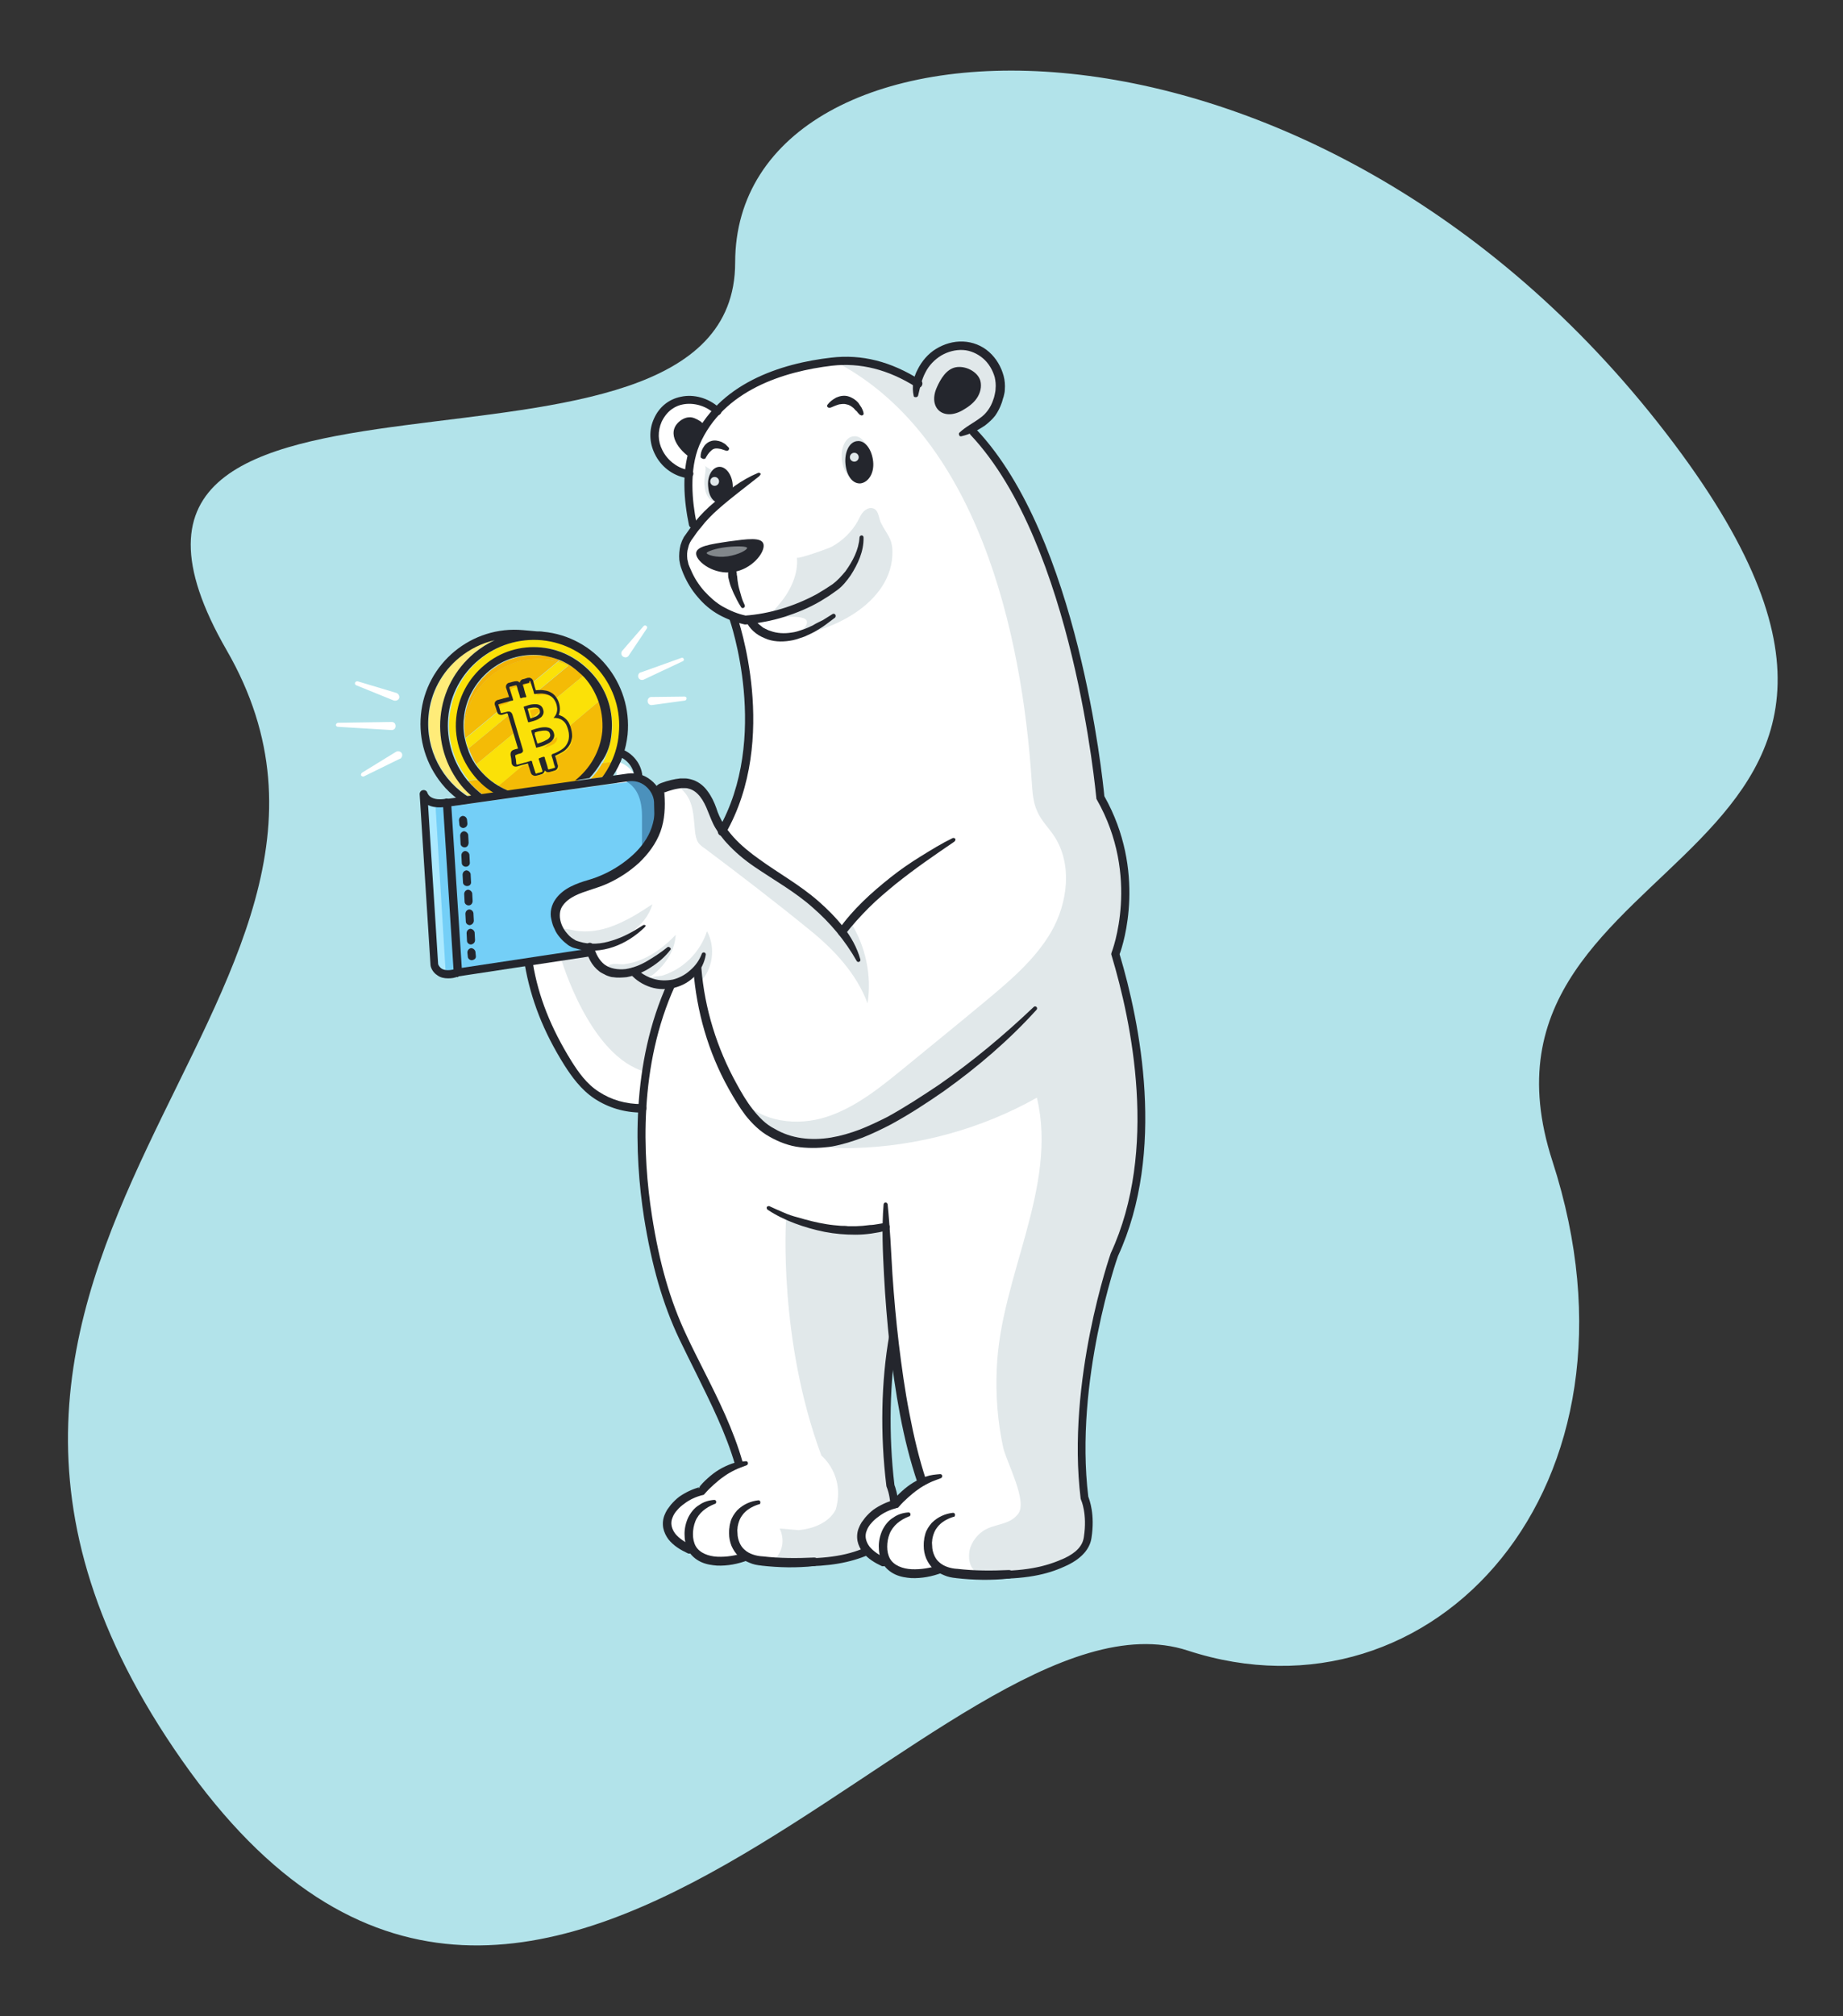 <?xml version="1.0" encoding="UTF-8"?> <svg xmlns="http://www.w3.org/2000/svg" xmlns:xlink="http://www.w3.org/1999/xlink" id="e68myr1w6sz61" viewBox="0 0 705 771" shape-rendering="geometricPrecision" text-rendering="geometricPrecision"><rect x="0" y="0" width="705" height="771" fill="#333333" stroke="none"/><style><![CDATA[#e68myr1w6sz610_to {animation: e68myr1w6sz610_to__to 3000ms linear infinite normal forwards}@keyframes e68myr1w6sz610_to__to { 0% {transform: translate(0px,108.653px)} 50% {transform: translate(0px,132px)} 100% {transform: translate(0px,108px)} }]]></style><g id="e68myr1w6sz62"><path id="e68myr1w6sz63" d="" fill="none" fill-rule="evenodd" stroke="rgb(151,151,151)" stroke-width="1"></path><g id="e68myr1w6sz64" transform="matrix(1 0 0 1 26 27)"><path id="e68myr1w6sz65" d="M136.484,277C135.867,277,135.251,276.541,135.097,275.93C134.788,275.165,135.251,274.248,136.021,273.942L198.9,252.69C201.828,251.62,204.911,251.773,207.222,253.302C209.534,254.831,211.075,257.43,211.384,260.64L212,269.202C212,270.12,211.384,270.731,210.613,270.884C209.842,270.884,209.072,270.273,208.918,269.508L208.301,260.946C208.147,258.806,207.222,256.971,205.681,256.054C204.14,254.983,202.137,254.983,199.979,255.748L136.946,277C136.792,277,136.638,277,136.484,277Z" fill="rgb(36,38,45)" fill-rule="evenodd" stroke="none" stroke-width="1"></path><path id="e68myr1w6sz66" d="M255.221,73.369C255.221,-28.429,471.622,-38.553,608.329,134.839C745.035,308.231,527.352,292.165,567.841,417.04C608.329,541.915,521.909,634.771,428.355,604.236C334.802,573.7,178.733,838.959,43.603,646.19C-91.528,453.422,137.737,355.275,60.714,221.686C-16.308,88.096,255.221,175.167,255.221,73.369Z" fill="rgb(178,227,234)" fill-rule="evenodd" stroke="none" stroke-width="1"></path><g id="e68myr1w6sz67" transform="matrix(1 0 0 1 102 103)"><path id="e68myr1w6sz68" d="M116.198,170.731C115.891,166.106,112.053,161.945,107.6,161.174L108.215,171.81L116.198,170.731Z" fill="rgb(255,255,255)" fill-rule="evenodd" stroke="none" stroke-width="1"></path><path id="e68myr1w6sz69" d="M116.198,168.321C115.43,168.321,114.663,167.704,114.663,166.934C114.356,163.08,111.132,159.535,107.293,158.918C106.526,158.764,105.912,157.994,106.065,157.223C106.219,156.452,106.986,155.836,107.754,155.99C112.974,156.761,117.426,161.539,117.733,166.934C117.733,167.55,117.119,168.167,116.198,168.321C116.198,168.321,116.198,168.321,116.198,168.321Z" fill="rgb(36,38,45)" fill-rule="evenodd" stroke="none" stroke-width="1"></path><g id="e68myr1w6sz610_to" transform="translate(0,108.653)"><g id="e68myr1w6sz610" transform="translate(0,0)"><g id="e68myr1w6sz611" transform="matrix(1 0 0 1 0 21.58)"><path id="e68myr1w6sz612" d="M8.751,0.308L23.643,4.778C24.411,5.087,24.871,5.857,24.718,6.628C24.564,7.399,23.643,7.861,22.875,7.707C22.875,7.707,22.722,7.707,22.722,7.707L8.29,1.85C7.83,1.696,7.676,1.233,7.83,0.771C7.983,0.462,8.444,0.308,8.751,0.308Z" fill="rgb(255,255,255)" fill-rule="evenodd" stroke="none" stroke-width="1"></path><path id="e68myr1w6sz613" d="M1.382,16.185L21.801,15.876C22.722,15.876,23.336,16.493,23.336,17.418C23.336,18.343,22.722,18.959,21.801,18.959C21.801,18.959,21.647,18.959,21.647,18.959L1.228,17.726C0.768,17.726,0.461,17.264,0.461,16.955C0.614,16.493,0.921,16.185,1.382,16.185Z" fill="rgb(255,255,255)" fill-rule="evenodd" stroke="none" stroke-width="1"></path><path id="e68myr1w6sz614" d="M10.44,35.298L23.489,27.283C24.257,26.82,25.178,27.129,25.639,27.745C26.099,28.516,25.792,29.441,25.178,29.903C25.178,29.903,25.025,29.903,25.025,29.903L11.207,36.685C10.9,36.839,10.44,36.685,10.133,36.377C9.979,36.069,10.133,35.606,10.44,35.298Z" fill="rgb(255,255,255)" fill-rule="evenodd" stroke="none" stroke-width="1"></path></g><g id="e68myr1w6sz615" transform="matrix(1 0 0 1 109.003 0)"><path id="e68myr1w6sz616" d="M24.871,29.287L12.436,30.982C11.668,31.136,10.747,30.52,10.747,29.595C10.593,28.824,11.207,27.899,12.129,27.899C12.129,27.899,12.282,27.899,12.282,27.899L24.871,27.745C25.332,27.745,25.639,28.054,25.639,28.516C25.485,28.978,25.332,29.287,24.871,29.287Z" fill="rgb(255,255,255)" fill-rule="evenodd" stroke="none" stroke-width="1"></path><path id="e68myr1w6sz617" d="M24.257,14.181L9.212,21.271C8.444,21.58,7.523,21.271,7.216,20.501C6.909,19.73,7.216,18.805,7.983,18.497C7.983,18.497,8.137,18.497,8.137,18.497L23.643,12.948C24.103,12.794,24.411,12.948,24.564,13.41C24.718,13.564,24.564,14.027,24.257,14.181Z" fill="rgb(255,255,255)" fill-rule="evenodd" stroke="none" stroke-width="1"></path><path id="e68myr1w6sz618" d="M10.44,1.696L3.531,12.023C3.071,12.794,2.149,12.948,1.382,12.485C0.614,12.023,0.461,11.098,0.921,10.327C0.921,10.327,1.075,10.173,1.075,10.173L9.212,0.771C9.519,0.462,9.979,0.462,10.286,0.771C10.593,0.925,10.593,1.387,10.44,1.696Z" fill="rgb(255,255,255)" fill-rule="evenodd" stroke="none" stroke-width="1"></path></g><g id="e68myr1w6sz619" transform="matrix(1 0 0 1 32.24 2.107)"><path id="e68myr1w6sz620" d="M16.427,59.577C10.286,52.178,7.523,42.776,8.444,33.219C9.365,23.662,13.971,15.031,21.34,8.865C23.796,6.861,26.406,5.166,29.17,3.932C24.257,5.011,19.651,7.324,15.66,10.561C8.904,16.11,4.759,24.125,3.838,32.757C2.61,45.859,9.058,57.882,19.651,64.201L20.879,64.047C19.344,62.814,17.809,61.273,16.427,59.577Z" fill="rgb(255,236,121)" fill-rule="evenodd" stroke="none" stroke-width="1"></path><path id="e68myr1w6sz621" d="M14.431,33.836C15.199,25.82,19.037,18.73,25.178,13.643C31.319,8.557,38.995,6.245,46.979,6.861C54.962,7.632,62.024,11.485,67.091,17.651C72.157,23.817,74.46,31.524,73.846,39.539C73.385,43.701,72.157,47.554,70.315,51.099L73.999,50.637C75.534,47.246,76.609,43.701,76.916,39.847C78.605,21.813,65.402,5.628,47.439,3.932C38.688,3.162,30.245,5.782,23.489,11.331C16.734,16.88,12.589,24.896,11.668,33.527C10.9,42.313,13.51,50.791,19.037,57.573C19.037,57.573,19.191,57.727,19.191,57.727L22.875,57.265C16.888,51.254,13.664,42.93,14.431,33.836Z" fill="rgb(251,225,8)" fill-rule="evenodd" stroke="none" stroke-width="1"></path><path id="e68myr1w6sz622" d="M73.846,50.637L70.161,51.099C68.933,53.257,67.551,55.261,65.709,57.111L70.315,56.34C71.696,54.645,72.925,52.795,73.846,50.637Z" fill="rgb(244,187,6)" fill-rule="evenodd" stroke="none" stroke-width="1"></path><path id="e68myr1w6sz623" d="M22.568,57.419L18.884,57.882C20.726,60.039,22.722,61.889,25.025,63.585L29.63,62.814C27.02,61.273,24.718,59.577,22.568,57.419Z" fill="rgb(244,187,6)" fill-rule="evenodd" stroke="none" stroke-width="1"></path><path id="e68myr1w6sz624" d="M79.833,40.155C81.676,20.425,67.244,2.699,47.593,0.85C46.825,0.696,45.904,0.696,45.136,0.696L39.917,0.233C20.265,-1.617,2.61,12.873,0.768,32.603C-0.154,42.159,2.763,51.562,8.751,58.961C10.593,61.273,12.743,63.276,15.045,64.972L19.498,64.355C9.058,58.036,2.456,46.013,3.685,32.911C4.452,24.125,8.751,16.264,15.506,10.715C19.498,7.478,24.103,5.166,29.016,4.087C26.253,5.32,23.643,7.015,21.187,9.019C13.817,15.185,9.212,23.817,8.29,33.373C7.369,42.93,10.286,52.332,16.274,59.731C17.655,61.427,19.191,62.814,20.726,64.201L24.871,63.585C22.722,62.043,20.572,60.039,18.73,57.882C18.73,57.882,18.577,57.727,18.577,57.727C13.05,50.945,10.44,42.313,11.207,33.682C11.975,24.896,16.274,17.034,23.029,11.485C29.784,5.936,38.381,3.316,46.979,4.087C64.941,5.782,78.298,21.967,76.456,40.001C76.149,43.855,75.074,47.554,73.539,50.791C72.618,52.795,71.389,54.799,70.008,56.648L74.153,56.032C77.377,51.254,79.219,45.859,79.833,40.155Z" fill="rgb(36,38,45)" fill-rule="evenodd" stroke="none" stroke-width="1"></path><path id="e68myr1w6sz625" d="M62.945,17.651C62.178,16.88,61.41,16.264,60.643,15.647C59.568,14.876,58.34,14.26,57.265,13.797L19.037,45.396C19.805,47.554,20.726,49.558,21.954,51.562L62.945,17.651Z" fill="rgb(244,187,6)" fill-rule="evenodd" stroke="none" stroke-width="1"></path><path id="e68myr1w6sz626" d="M53.12,12.256C51.585,11.794,49.896,11.485,48.207,11.331C32.701,9.79,18.884,21.35,17.348,36.918C17.348,36.918,17.348,36.918,17.348,36.918C17.348,38.46,17.502,40.001,17.809,41.543L53.12,12.256Z" fill="rgb(244,187,6)" fill-rule="evenodd" stroke="none" stroke-width="1"></path><path id="e68myr1w6sz627" d="M70.775,39.231C71.236,34.915,70.622,30.907,69.086,27.208L30.398,59.731C31.933,60.656,33.469,61.427,35.157,62.043L60.335,58.19C66.016,53.72,70.008,47.092,70.775,39.231Z" fill="rgb(244,187,6)" fill-rule="evenodd" stroke="none" stroke-width="1"></path><path id="e68myr1w6sz628" d="M57.111,13.797C55.883,13.181,54.502,12.718,53.12,12.41L17.809,41.697C18.116,43.084,18.423,44.317,18.884,45.55L57.111,13.797Z" fill="rgb(251,225,8)" fill-rule="evenodd" stroke="none" stroke-width="1"></path><path id="e68myr1w6sz629" d="M69.086,27.208C67.705,23.662,65.555,20.271,62.945,17.651L21.954,51.562C24.103,54.953,27.02,57.727,30.552,59.731L69.086,27.208Z" fill="rgb(251,225,8)" fill-rule="evenodd" stroke="none" stroke-width="1"></path><path id="e68myr1w6sz630" d="M60.489,15.647C59.568,14.876,58.493,14.106,57.418,13.489L57.111,13.797C58.34,14.26,59.414,14.876,60.489,15.647Z" fill="rgb(244,187,6)" fill-rule="evenodd" stroke="none" stroke-width="1"></path><path id="e68myr1w6sz631" d="M60.489,15.647C59.568,14.876,58.493,14.106,57.418,13.489L57.111,13.797C58.34,14.26,59.414,14.876,60.489,15.647Z" opacity="0.46" fill="rgb(242,169,8)" fill-rule="evenodd" stroke="none" stroke-width="1"></path><path id="e68myr1w6sz632" d="M48.207,11.331C49.896,11.485,51.585,11.794,53.12,12.256L53.734,11.639C51.431,10.715,49.128,10.098,46.672,9.944C39.61,9.327,32.701,11.331,27.174,15.955C21.647,20.58,18.27,26.899,17.502,34.144C17.348,35.069,17.348,35.994,17.348,36.918C17.348,36.918,17.348,36.918,17.348,36.918C18.884,21.35,32.701,9.944,48.207,11.331Z" fill="rgb(244,187,6)" fill-rule="evenodd" stroke="none" stroke-width="1"></path><path id="e68myr1w6sz633" d="M48.207,11.331C49.896,11.485,51.585,11.794,53.12,12.256L53.734,11.639C51.431,10.715,49.128,10.098,46.672,9.944C39.61,9.327,32.701,11.331,27.174,15.955C21.647,20.58,18.27,26.899,17.502,34.144C17.348,35.069,17.348,35.994,17.348,36.918C17.348,36.918,17.348,36.918,17.348,36.918C18.884,21.35,32.701,9.944,48.207,11.331Z" opacity="0.46" fill="rgb(242,169,8)" fill-rule="evenodd" stroke="none" stroke-width="1"></path><path id="e68myr1w6sz634" d="M57.111,13.797L57.418,13.489C56.344,12.873,55.116,12.256,53.887,11.794L53.273,12.41C54.502,12.718,55.883,13.181,57.111,13.797Z" fill="rgb(251,225,8)" fill-rule="evenodd" stroke="none" stroke-width="1"></path><path id="e68myr1w6sz635" d="M57.111,13.797L57.418,13.489C56.344,12.873,55.116,12.256,53.887,11.794L53.273,12.41C54.502,12.718,55.883,13.181,57.111,13.797Z" opacity="0.46" fill="rgb(242,169,8)" fill-rule="evenodd" stroke="none" stroke-width="1"></path><path id="e68myr1w6sz636" d="M73.692,39.539C74.46,31.524,72.157,23.817,66.937,17.651C61.717,11.485,54.655,7.632,46.825,6.861C38.995,6.09,31.166,8.403,25.025,13.643C18.884,18.73,15.045,25.975,14.278,33.836C13.357,42.776,16.734,51.254,22.415,57.419C24.411,59.577,26.713,61.427,29.323,62.814L34.85,61.889C33.161,61.273,31.626,60.502,30.091,59.577C26.713,57.573,23.796,54.645,21.494,51.408C20.265,49.558,19.191,47.4,18.577,45.242C18.116,44.009,17.809,42.776,17.502,41.389C17.195,39.847,17.041,38.306,17.041,36.764C17.041,35.839,17.041,34.915,17.195,33.99C17.809,26.899,21.34,20.425,26.867,15.801C32.394,11.177,39.303,9.173,46.365,9.79C48.821,10.098,51.277,10.715,53.427,11.485C54.655,11.948,55.883,12.564,56.958,13.181C58.033,13.797,59.107,14.568,60.028,15.339C60.796,15.955,61.564,16.726,62.331,17.343C65.095,19.963,67.091,23.354,68.472,26.899C69.854,30.599,70.468,34.761,70.161,38.922C69.393,46.629,65.402,53.257,59.721,57.727L65.248,56.803C66.937,54.953,68.472,52.949,69.701,50.791C72.157,47.554,73.385,43.701,73.692,39.539Z" fill="rgb(36,38,45)" fill-rule="evenodd" stroke="none" stroke-width="1"></path></g><g id="e68myr1w6sz637" transform="matrix(1 0 0 1 61.225 20.51)"><path id="e68myr1w6sz638" d="M16.418,37.535C16.228,37.535,16.102,37.473,15.913,37.348C15.787,37.286,15.724,37.162,15.598,36.975C15.535,36.913,15.535,36.789,15.472,36.664C15.409,36.354,15.03,35.172,15.03,35.172L14.904,34.675C14.778,34.364,14.715,33.991,14.589,33.68C14.526,33.37,14.399,33.059,14.336,32.748C14.021,32.872,13.643,32.934,13.327,33.059L10.994,33.743C10.615,33.867,10.237,33.991,9.859,34.053C9.732,34.116,9.606,34.116,9.48,34.116C9.48,34.116,9.417,34.116,9.417,34.116C9.228,34.116,9.102,34.053,8.976,33.991C8.849,33.929,8.723,33.805,8.597,33.556C8.534,33.432,8.534,33.307,8.471,33.121C8.471,32.872,8.408,32.686,8.408,32.437C8.408,32.188,8.345,32.002,8.345,31.753C8.345,31.505,8.282,31.318,8.219,31.069C8.156,30.821,8.156,30.634,8.093,30.386C8.093,30.261,8.093,30.137,8.093,30.013C8.093,29.888,8.156,29.702,8.219,29.64C8.282,29.515,8.408,29.391,8.534,29.329C8.66,29.267,8.723,29.204,8.913,29.142L9.354,29.018L9.732,28.894L10.426,28.707C10.552,28.645,10.678,28.645,10.741,28.583C10.805,28.521,10.805,28.521,10.868,28.458C10.868,28.396,10.931,28.334,10.931,28.272C10.931,28.148,10.931,28.023,10.868,27.837L8.03,18.325L7.084,15.155C7.02,14.968,6.957,14.782,6.894,14.657C6.831,14.533,6.768,14.471,6.642,14.409C6.579,14.347,6.453,14.347,6.327,14.284C6.264,14.284,6.264,14.284,6.201,14.284C6.074,14.284,6.011,14.284,5.885,14.347L5.633,14.409L5.191,14.533L4.75,14.657L4.056,14.844C3.93,14.906,3.804,14.906,3.678,14.906C3.489,14.906,3.363,14.844,3.236,14.782C3.11,14.72,2.984,14.595,2.921,14.471C2.858,14.409,2.858,14.284,2.795,14.16L2.606,13.538L2.416,12.917C2.353,12.73,2.29,12.544,2.227,12.295C2.164,12.109,2.101,11.922,2.038,11.736C1.975,11.611,1.975,11.487,1.975,11.363C1.975,11.176,2.038,10.99,2.101,10.865C2.164,10.741,2.29,10.617,2.48,10.554C2.543,10.492,2.669,10.492,2.795,10.43C3.173,10.306,3.552,10.244,3.93,10.119L6.201,9.498C6.579,9.373,6.957,9.311,7.336,9.187C7.336,9.187,7.336,9.187,7.399,9.187C7.336,8.938,7.21,8.627,7.147,8.316L6.579,6.389C6.453,6.078,6.39,5.768,6.264,5.395C6.201,5.27,6.201,5.146,6.201,5.022C6.201,4.835,6.201,4.711,6.264,4.586C6.327,4.4,6.453,4.276,6.579,4.151C6.705,4.089,6.831,4.027,6.957,3.965L7.462,3.841L7.903,3.716L8.408,3.592L8.976,3.405C8.976,3.405,9.039,3.405,9.039,3.405C9.102,3.405,9.228,3.343,9.291,3.343C9.291,3.343,9.354,3.343,9.354,3.343C9.543,3.343,9.669,3.405,9.859,3.53C9.985,3.592,10.048,3.716,10.174,3.903C10.237,4.027,10.237,4.089,10.3,4.276C10.363,4.586,10.489,4.897,10.552,5.208L11.12,7.135C11.183,7.384,11.246,7.633,11.372,7.943L11.624,7.881C11.688,7.881,11.814,7.819,11.877,7.819C12.003,7.819,12.318,7.695,12.318,7.695C12.255,7.446,12.129,7.135,12.066,6.887L11.498,4.959C11.435,4.649,11.309,4.338,11.183,4.027C11.12,3.903,11.12,3.778,11.12,3.654C11.12,3.468,11.12,3.343,11.183,3.219C11.246,3.032,11.372,2.908,11.498,2.784C11.624,2.722,11.751,2.659,11.877,2.597L12.381,2.473L12.823,2.349L13.075,2.286L13.327,2.224L13.58,2.162C13.58,2.162,13.895,2.038,13.895,2.038C14.021,1.976,14.147,1.976,14.273,1.976C14.273,1.976,14.336,1.976,14.399,1.976C14.589,1.976,14.715,2.038,14.841,2.162C14.967,2.224,15.03,2.349,15.093,2.535C15.156,2.597,15.156,2.722,15.219,2.846C15.282,3.157,15.409,3.53,15.472,3.841L16.039,5.83C16.102,6.141,16.228,6.451,16.291,6.7C16.607,6.638,16.922,6.638,17.238,6.576C17.616,6.514,17.931,6.514,18.31,6.514L18.373,6.514C18.751,6.514,19.066,6.514,19.382,6.576C19.76,6.638,20.139,6.7,20.517,6.762C21.022,6.887,21.463,7.011,21.905,7.26C22.346,7.446,22.724,7.757,23.04,8.068C23.355,8.379,23.67,8.752,23.923,9.125C24.175,9.498,24.427,9.933,24.616,10.43C24.806,10.99,24.995,11.487,25.058,11.984C25.121,12.482,25.184,13.041,25.121,13.538C25.058,14.036,24.932,14.533,24.743,15.03C24.616,15.279,24.49,15.466,24.364,15.714C24.553,15.714,24.68,15.776,24.806,15.776C24.995,15.839,25.184,15.839,25.31,15.901C25.689,16.025,26.067,16.212,26.445,16.398C26.761,16.585,27.139,16.833,27.391,17.082C27.707,17.331,27.959,17.641,28.148,18.014C28.401,18.325,28.59,18.698,28.716,19.133C28.968,19.693,29.157,20.252,29.284,20.75C29.41,21.309,29.536,21.869,29.599,22.428C29.662,22.988,29.599,23.547,29.536,24.107C29.41,24.666,29.284,25.226,29.031,25.785C28.842,26.22,28.59,26.593,28.274,26.966C28.022,27.277,27.707,27.588,27.328,27.899C27.013,28.148,26.698,28.396,26.319,28.645C26.004,28.831,25.626,29.08,25.247,29.267C25.058,29.329,24.932,29.453,24.743,29.515C24.553,29.577,24.427,29.702,24.238,29.764C24.049,29.826,23.86,29.888,23.734,30.013C23.544,30.075,23.355,30.137,23.229,30.199C23.229,30.199,23.229,30.199,23.229,30.261C23.355,30.572,23.418,30.883,23.544,31.256C23.67,31.567,24.112,33.183,24.112,33.183C24.175,33.494,24.301,33.805,24.427,34.116C24.49,34.24,24.49,34.364,24.49,34.489C24.49,34.675,24.49,34.799,24.364,34.986C24.301,35.11,24.175,35.235,24.049,35.359C23.923,35.421,23.86,35.483,23.734,35.483L22.914,35.732L22.409,35.856L21.905,36.043C21.715,36.105,21.589,36.105,21.463,36.105C21.274,36.105,21.085,36.043,20.959,35.981C20.832,35.918,20.706,35.794,20.643,35.608C20.58,35.483,20.517,35.421,20.517,35.235C20.454,34.924,20.328,34.551,20.265,34.24L19.697,32.251C19.634,32.002,19.508,31.691,19.445,31.38L19.066,31.505L18.688,31.629L18.436,31.691C18.499,31.94,18.94,33.494,18.94,33.494C19.066,33.805,19.13,34.116,19.256,34.489C19.382,34.799,19.445,35.11,19.571,35.421C19.634,35.608,19.634,35.732,19.634,35.856C19.634,36.043,19.634,36.229,19.571,36.354C19.508,36.54,19.382,36.664,19.193,36.727C19.066,36.789,19.003,36.851,18.814,36.851L18.373,36.975L17.994,37.1L17.742,37.162L17.49,37.224L17.238,37.286L16.985,37.348C16.733,37.473,16.607,37.535,16.418,37.535C16.481,37.535,16.418,37.535,16.418,37.535ZM16.554,22.931L17.486,25.977L17.886,27.208C18.152,27.144,18.485,27.014,18.751,26.949C19.151,26.82,19.55,26.69,19.949,26.56C20.415,26.431,20.815,26.236,21.148,26.107C21.547,25.912,21.947,25.718,22.346,25.523C22.413,25.523,22.479,25.459,22.479,25.459C22.546,25.394,22.612,25.394,22.679,25.329C22.745,25.264,22.812,25.199,22.879,25.134C22.945,25.07,23.012,25.005,23.078,24.94C23.278,24.746,23.411,24.616,23.544,24.422C23.677,24.227,23.744,24.097,23.811,23.903C23.877,23.709,23.877,23.514,23.877,23.32C23.877,23.125,23.811,22.866,23.744,22.607C23.677,22.348,23.544,22.153,23.478,21.959C23.345,21.764,23.211,21.635,23.078,21.505C22.945,21.375,22.745,21.246,22.546,21.181C22.346,21.116,22.146,20.987,21.88,20.922C21.747,20.922,21.68,20.857,21.547,20.857C21.414,20.857,21.347,20.857,21.214,20.792C21.081,20.792,21.015,20.792,20.881,20.792C20.881,20.792,20.615,20.792,20.549,20.792C20.282,20.792,20.016,20.857,19.75,20.857C19.483,20.857,19.217,20.922,18.951,20.987C18.685,21.051,18.418,21.116,18.152,21.116C17.886,21.181,17.619,21.246,17.353,21.311L16.954,21.44L15.955,21.699L16.554,22.931ZM14.89,17.357C15.09,17.292,15.289,17.227,15.556,17.163C15.889,17.098,16.155,16.968,16.488,16.903C16.754,16.774,17.087,16.709,17.353,16.579C17.686,16.45,17.952,16.32,18.219,16.19L18.751,15.866C18.818,15.802,18.884,15.802,18.951,15.737C19.217,15.542,19.35,15.348,19.55,15.153C19.683,14.959,19.816,14.7,19.816,14.505C19.883,14.246,19.883,13.987,19.816,13.728C19.75,13.468,19.683,13.209,19.55,12.95C19.417,12.755,19.284,12.561,19.151,12.367C19.017,12.237,18.818,12.107,18.685,12.043C18.485,11.978,18.285,11.913,18.085,11.848C17.886,11.783,17.619,11.783,17.353,11.783L17.153,11.783C17.02,11.783,16.821,11.783,16.687,11.783C16.488,11.783,16.221,11.848,16.022,11.848C15.822,11.913,15.556,11.913,15.356,11.978C15.156,12.043,14.89,12.107,14.69,12.172L14.291,12.302L13.492,12.496L14.89,17.357Z" fill="rgb(251,225,8)" stroke="none" stroke-width="1"></path><path id="e68myr1w6sz639" d="M13.37,1.277C13.37,1.277,13.37,1.277,13.37,1.277C13.435,1.277,13.499,1.277,13.564,1.341C13.629,1.404,13.629,1.404,13.693,1.468C13.693,1.532,13.758,1.596,13.758,1.724C13.822,2.043,13.952,2.426,14.081,2.745C14.21,3.064,14.275,3.447,14.404,3.766C14.533,4.085,14.598,4.468,14.727,4.788C14.856,5.107,14.92,5.49,14.985,5.809C14.985,5.873,15.05,6,15.05,6.064C15.05,6.128,15.114,6.192,15.179,6.192C15.243,6.192,15.243,6.256,15.308,6.256C15.308,6.256,15.308,6.256,15.373,6.256C15.437,6.256,15.502,6.256,15.566,6.256C15.889,6.192,16.277,6.128,16.6,6.128C16.923,6.128,17.31,6.064,17.633,6.064C17.633,6.064,17.698,6.064,17.698,6.064C18.021,6.064,18.344,6.064,18.667,6.128C18.99,6.192,19.377,6.192,19.7,6.32C20.152,6.447,20.54,6.575,20.927,6.766C21.315,6.958,21.638,7.213,21.961,7.469C22.284,7.724,22.542,8.043,22.801,8.426C23.059,8.809,23.253,9.192,23.446,9.639C23.64,10.15,23.769,10.597,23.834,11.107C23.899,11.554,23.963,12.065,23.899,12.512C23.834,12.958,23.769,13.405,23.576,13.852C23.382,14.299,23.123,14.682,22.801,15.065C22.801,15.065,22.801,15.065,22.736,15.129C22.736,15.129,22.736,15.193,22.671,15.193C22.671,15.193,22.671,15.256,22.607,15.256C22.607,15.256,22.542,15.32,22.542,15.384C22.736,15.384,22.93,15.384,23.059,15.384C23.253,15.384,23.382,15.384,23.576,15.448C23.769,15.448,23.899,15.512,24.092,15.512C24.286,15.512,24.415,15.576,24.544,15.639C24.932,15.767,25.255,15.895,25.578,16.086C25.901,16.278,26.159,16.469,26.418,16.725C26.676,16.98,26.934,17.235,27.128,17.554C27.322,17.874,27.516,18.193,27.645,18.576C27.839,19.087,28.032,19.597,28.162,20.172C28.291,20.682,28.42,21.257,28.42,21.768C28.485,22.278,28.42,22.789,28.355,23.363C28.291,23.874,28.097,24.385,27.839,24.959C27.645,25.342,27.451,25.725,27.193,26.044C26.934,26.364,26.676,26.683,26.353,26.938C26.03,27.194,25.707,27.449,25.384,27.64C25.061,27.832,24.674,28.087,24.286,28.279C24.092,28.343,23.963,28.47,23.769,28.534C23.576,28.598,23.446,28.726,23.253,28.789C23.059,28.853,22.93,28.917,22.736,28.981C22.542,29.045,22.413,29.109,22.219,29.172C22.09,29.236,22.025,29.236,21.961,29.3C21.896,29.364,21.832,29.428,21.832,29.492C21.832,29.555,21.767,29.619,21.767,29.747C21.767,29.811,21.767,29.938,21.832,30.066C21.961,30.385,22.025,30.704,22.155,31.024C22.284,31.343,22.348,31.662,22.413,31.981C22.478,32.3,22.607,32.619,22.671,32.939C22.736,33.258,22.865,33.577,22.994,33.896C22.994,34.024,23.059,34.088,23.059,34.151C23.059,34.215,23.059,34.279,23.059,34.343C23.059,34.407,22.994,34.407,22.93,34.471C22.865,34.471,22.801,34.534,22.736,34.534C22.671,34.534,22.607,34.598,22.478,34.598C22.413,34.598,22.348,34.662,22.284,34.662C22.219,34.662,22.155,34.726,22.09,34.726C22.025,34.726,21.961,34.79,21.896,34.79C21.832,34.79,21.702,34.854,21.638,34.854C21.573,34.854,21.444,34.917,21.38,34.917C21.315,34.917,21.186,34.981,21.121,34.981C21.057,34.981,20.927,35.045,20.863,35.045C20.798,35.045,20.734,35.109,20.669,35.109C20.669,35.109,20.669,35.109,20.669,35.109C20.604,35.109,20.54,35.109,20.54,35.045C20.475,35.045,20.475,34.981,20.411,34.917C20.411,34.854,20.346,34.79,20.346,34.726C20.282,34.407,20.152,34.024,20.088,33.705C19.959,33.385,19.894,33.002,19.765,32.683C19.636,32.364,19.571,31.981,19.442,31.662C19.313,31.343,19.248,30.96,19.183,30.641C19.183,30.577,19.119,30.513,19.119,30.449C19.119,30.385,19.054,30.321,18.99,30.321C18.925,30.321,18.925,30.258,18.861,30.258C18.861,30.258,18.861,30.258,18.861,30.258C18.796,30.258,18.731,30.258,18.667,30.258C18.602,30.258,18.538,30.321,18.408,30.321C18.344,30.321,18.279,30.385,18.215,30.385C18.15,30.385,18.085,30.449,18.021,30.449C17.956,30.449,17.892,30.513,17.827,30.513C17.762,30.513,17.698,30.513,17.698,30.577C17.633,30.577,17.569,30.577,17.569,30.641C17.504,30.641,17.44,30.641,17.375,30.704C17.31,30.704,17.246,30.704,17.181,30.768C17.117,30.768,16.987,30.832,16.987,30.832C16.987,30.832,16.923,30.896,16.858,30.96C16.858,31.024,16.858,31.087,16.858,31.151C16.858,31.215,16.858,31.279,16.923,31.343C17.052,31.662,17.117,31.981,17.246,32.364C17.375,32.683,17.44,33.002,17.569,33.385C17.698,33.705,17.762,34.024,17.892,34.407C18.021,34.726,18.085,35.045,18.215,35.428C18.279,35.556,18.279,35.62,18.279,35.683C18.279,35.747,18.279,35.811,18.279,35.875C18.279,35.939,18.215,35.939,18.15,36.003C18.085,36.066,18.021,36.066,17.956,36.066C17.892,36.066,17.827,36.13,17.762,36.13C17.698,36.13,17.633,36.194,17.569,36.194C17.504,36.194,17.44,36.258,17.375,36.258C17.31,36.258,17.246,36.322,17.181,36.322C17.052,36.322,16.987,36.386,16.858,36.386C16.794,36.386,16.664,36.45,16.6,36.45C16.535,36.45,16.406,36.513,16.341,36.513C16.277,36.513,16.148,36.577,16.083,36.641C16.019,36.641,15.954,36.705,15.889,36.705C15.889,36.705,15.889,36.705,15.889,36.705C15.825,36.705,15.76,36.705,15.76,36.641C15.696,36.641,15.696,36.577,15.631,36.513C15.631,36.45,15.566,36.386,15.566,36.322C15.437,36.003,15.373,35.62,15.243,35.3C15.114,34.981,15.05,34.598,14.92,34.279C14.791,33.96,14.727,33.577,14.598,33.258C14.468,32.939,14.404,32.556,14.339,32.236C14.339,32.109,14.275,32.045,14.21,31.981C14.145,31.917,14.145,31.853,14.081,31.853C14.016,31.853,13.952,31.79,13.952,31.79C13.952,31.79,13.952,31.79,13.952,31.79C13.887,31.79,13.822,31.79,13.693,31.853C13.306,31.981,12.918,32.109,12.466,32.236C12.078,32.364,11.691,32.492,11.239,32.556C10.851,32.683,10.464,32.811,10.076,32.875C9.689,33.002,9.301,33.13,8.914,33.194C8.849,33.194,8.72,33.258,8.655,33.258C8.655,33.258,8.655,33.258,8.591,33.258C8.526,33.258,8.461,33.258,8.461,33.258C8.397,33.258,8.397,33.194,8.332,33.13C8.332,33.066,8.268,33.002,8.268,32.875C8.268,32.619,8.203,32.428,8.203,32.173C8.203,31.917,8.138,31.726,8.138,31.47C8.138,31.215,8.074,31.024,8.009,30.768C7.945,30.513,7.945,30.321,7.88,30.066C7.88,30.002,7.88,29.938,7.88,29.875C7.88,29.811,7.88,29.747,7.945,29.683C7.945,29.619,8.009,29.619,8.074,29.555C8.138,29.555,8.203,29.492,8.268,29.492C8.332,29.492,8.397,29.492,8.461,29.428C8.526,29.428,8.591,29.428,8.591,29.364C8.591,29.3,8.655,29.364,8.72,29.3C8.784,29.3,8.784,29.3,8.849,29.236C8.914,29.236,9.043,29.172,9.107,29.172C9.172,29.172,9.301,29.109,9.366,29.109C9.43,29.109,9.559,29.045,9.624,29.045C9.689,29.045,9.818,28.981,9.882,28.981C10.076,28.917,10.27,28.853,10.399,28.726C10.528,28.598,10.657,28.534,10.722,28.406C10.787,28.279,10.851,28.087,10.851,27.96C10.851,27.768,10.787,27.577,10.722,27.321C10.399,26.236,10.076,25.151,9.753,24.066C9.43,22.98,9.107,21.895,8.784,20.81C8.461,19.725,8.138,18.64,7.815,17.554C7.493,16.469,7.17,15.384,6.847,14.299C6.782,14.044,6.653,13.788,6.524,13.597C6.394,13.405,6.265,13.278,6.072,13.15C5.878,13.022,5.684,12.958,5.49,12.958C5.426,12.958,5.361,12.958,5.232,12.958C5.103,12.958,4.909,12.958,4.78,13.022C4.715,13.022,4.651,13.086,4.521,13.086C4.457,13.086,4.392,13.15,4.263,13.15C4.198,13.15,4.134,13.214,4.005,13.214C3.94,13.214,3.875,13.278,3.746,13.278C3.682,13.278,3.617,13.341,3.488,13.341C3.423,13.341,3.359,13.405,3.23,13.405C3.165,13.405,3.1,13.469,2.971,13.469C2.907,13.469,2.842,13.533,2.713,13.533C2.648,13.533,2.584,13.533,2.519,13.533C2.519,13.533,2.519,13.533,2.519,13.533C2.454,13.533,2.454,13.533,2.39,13.469C2.325,13.469,2.325,13.405,2.325,13.341C2.325,13.278,2.261,13.214,2.261,13.15C2.196,12.958,2.131,12.703,2.067,12.512C2.002,12.32,1.938,12.065,1.873,11.873C1.809,11.682,1.744,11.426,1.679,11.235C1.615,11.043,1.55,10.852,1.486,10.597C1.486,10.533,1.421,10.405,1.421,10.341C1.421,10.277,1.421,10.214,1.486,10.214C1.486,10.15,1.55,10.15,1.615,10.15C1.679,10.15,1.744,10.086,1.809,10.086C2.196,9.958,2.584,9.894,2.971,9.767C3.359,9.639,3.746,9.575,4.134,9.448C4.521,9.32,4.909,9.256,5.296,9.128C5.684,9.001,6.072,8.937,6.459,8.809C6.459,8.809,6.524,8.809,6.524,8.809C6.524,8.809,6.588,8.809,6.588,8.809C6.588,8.809,6.653,8.809,6.653,8.809C6.653,8.809,6.717,8.809,6.717,8.809C6.782,8.809,6.911,8.745,6.911,8.745C6.976,8.745,6.976,8.681,7.04,8.618C7.04,8.554,7.105,8.49,7.04,8.426C7.04,8.362,7.04,8.298,6.976,8.171C6.847,7.852,6.782,7.532,6.653,7.149C6.524,6.83,6.459,6.447,6.33,6.128C6.201,5.809,6.136,5.426,6.007,5.107C5.878,4.788,5.813,4.468,5.684,4.085C5.684,4.022,5.619,3.894,5.619,3.83C5.619,3.766,5.619,3.702,5.619,3.639C5.619,3.575,5.684,3.575,5.749,3.511C5.813,3.447,5.878,3.447,5.942,3.447C6.007,3.447,6.136,3.383,6.201,3.383C6.265,3.383,6.394,3.319,6.459,3.319C6.524,3.319,6.588,3.256,6.717,3.256C6.782,3.256,6.847,3.192,6.911,3.192C6.976,3.192,7.105,3.128,7.17,3.128C7.234,3.128,7.363,3.064,7.428,3.064C7.493,3.064,7.622,3,7.686,3C7.751,3,7.88,2.936,7.945,2.936C7.945,2.936,7.945,2.936,7.945,2.936C7.945,2.936,7.945,2.936,7.945,2.936C7.945,2.936,7.945,2.936,7.945,2.936C7.945,2.936,7.945,2.936,7.945,2.936C8.009,2.936,8.074,2.936,8.138,2.936C8.138,2.936,8.138,2.936,8.203,2.936C8.268,2.936,8.332,2.936,8.332,3C8.397,3.064,8.397,3.064,8.461,3.128C8.526,3.192,8.526,3.256,8.526,3.383C8.591,3.702,8.72,4.022,8.784,4.405C8.849,4.724,8.978,5.043,9.107,5.426C9.236,5.745,9.301,6.064,9.43,6.447C9.495,6.766,9.624,7.086,9.689,7.469C9.689,7.532,9.753,7.596,9.753,7.66C9.753,7.724,9.818,7.724,9.818,7.788C9.882,7.788,9.882,7.852,9.947,7.852C9.947,7.852,9.947,7.852,10.012,7.852C10.076,7.852,10.076,7.852,10.141,7.852C10.27,7.788,10.335,7.788,10.464,7.724C10.593,7.66,10.657,7.66,10.722,7.66C10.787,7.66,10.916,7.596,10.98,7.596C11.045,7.596,11.174,7.532,11.239,7.532C11.303,7.532,11.303,7.532,11.368,7.532C11.433,7.532,11.433,7.532,11.497,7.532C11.562,7.532,11.562,7.532,11.626,7.532C11.691,7.532,11.691,7.532,11.756,7.532C11.82,7.532,11.949,7.469,11.949,7.469C12.014,7.405,12.014,7.405,12.078,7.341C12.078,7.277,12.078,7.213,12.078,7.149C12.078,7.086,12.078,7.022,12.014,6.958C11.885,6.639,11.82,6.32,11.691,6C11.626,5.681,11.497,5.362,11.433,5.043C11.368,4.724,11.239,4.405,11.174,4.085C11.11,3.766,10.98,3.447,10.851,3.128C10.851,3.064,10.787,2.936,10.787,2.873C10.787,2.809,10.787,2.745,10.787,2.681C10.787,2.617,10.851,2.617,10.916,2.553C10.98,2.49,11.045,2.49,11.11,2.49C11.174,2.49,11.303,2.426,11.368,2.426C11.433,2.426,11.562,2.362,11.626,2.362C11.691,2.362,11.756,2.298,11.885,2.298C11.949,2.298,12.014,2.234,12.143,2.234C12.208,2.234,12.337,2.17,12.401,2.17C12.466,2.17,12.531,2.107,12.66,2.107C12.724,2.107,12.789,2.043,12.918,2.043C12.983,2.043,13.047,1.979,13.177,1.979C13.177,1.979,13.177,1.979,13.177,1.979C13.177,1.979,13.177,1.979,13.177,1.979C13.177,1.979,13.177,1.979,13.177,1.979C13.177,1.979,13.177,1.979,13.177,1.979C13.241,1.277,13.306,1.277,13.37,1.277L13.37,1.277ZM12.983,17.044C13.047,17.044,13.047,17.044,13.112,17.044C13.435,16.98,13.758,16.852,14.081,16.788C14.404,16.725,14.727,16.597,14.985,16.533C15.308,16.405,15.566,16.342,15.889,16.214C16.212,16.086,16.471,15.959,16.794,15.767C16.858,15.703,16.923,15.703,16.987,15.639C17.052,15.576,17.117,15.576,17.181,15.512C17.246,15.448,17.31,15.448,17.375,15.384C17.44,15.32,17.504,15.32,17.569,15.256C17.892,15.065,18.085,14.81,18.279,14.49C18.473,14.235,18.602,13.916,18.667,13.597C18.731,13.278,18.731,12.958,18.667,12.639C18.602,12.32,18.473,12.001,18.344,11.618C18.215,11.363,18.021,11.107,17.827,10.916C17.633,10.724,17.44,10.597,17.181,10.469C16.923,10.341,16.729,10.277,16.471,10.214C16.212,10.15,15.954,10.15,15.696,10.15C15.631,10.15,15.566,10.15,15.502,10.15C15.308,10.15,15.179,10.15,14.985,10.15C14.727,10.15,14.533,10.214,14.275,10.214C14.016,10.277,13.822,10.277,13.564,10.341C13.306,10.405,13.112,10.469,12.854,10.533C12.724,10.597,12.595,10.597,12.466,10.66C12.337,10.724,12.208,10.724,12.078,10.788C11.949,10.852,11.82,10.852,11.691,10.916C11.562,10.98,11.433,10.98,11.303,11.043C11.239,11.043,11.174,11.107,11.174,11.107C11.11,11.107,11.11,11.171,11.11,11.171C11.11,11.235,11.11,11.235,11.11,11.299C11.11,11.363,11.11,11.426,11.174,11.426C11.303,11.873,11.433,12.32,11.562,12.767C11.691,13.214,11.82,13.661,11.949,14.107C12.078,14.554,12.208,15.001,12.337,15.448C12.466,15.895,12.595,16.342,12.724,16.788C12.724,16.852,12.789,16.916,12.789,16.916C12.789,16.98,12.854,16.98,12.854,17.044C12.854,17.044,12.918,17.044,12.983,17.044C12.983,17.044,12.983,17.044,12.983,17.044L12.983,17.044ZM15.825,26.81C15.889,26.81,15.889,26.81,15.954,26.81C16.341,26.683,16.794,26.555,17.181,26.491C17.569,26.364,18.021,26.236,18.408,26.108C18.796,25.981,19.248,25.789,19.636,25.598C20.023,25.406,20.475,25.215,20.863,24.959C20.927,24.959,20.992,24.895,21.057,24.832C21.121,24.768,21.186,24.704,21.315,24.64C21.38,24.576,21.509,24.512,21.573,24.449C21.638,24.385,21.767,24.321,21.832,24.193C22.025,24.002,22.219,23.81,22.348,23.555C22.478,23.363,22.607,23.108,22.671,22.853C22.736,22.597,22.801,22.342,22.801,22.087C22.801,21.831,22.736,21.512,22.671,21.257C22.607,20.938,22.478,20.682,22.348,20.427C22.219,20.172,22.025,19.98,21.832,19.789C21.638,19.597,21.444,19.47,21.186,19.342C20.927,19.214,20.669,19.15,20.411,19.087C20.282,19.087,20.152,19.023,20.023,19.023C19.894,19.023,19.765,18.959,19.636,18.959C19.506,18.959,19.377,18.959,19.248,18.959C19.248,18.959,19.183,18.959,19.183,18.959C19.119,18.959,18.99,18.959,18.925,18.959C18.667,18.959,18.408,19.023,18.085,19.023C17.827,19.087,17.569,19.087,17.31,19.15C17.052,19.214,16.794,19.278,16.535,19.342C16.277,19.406,16.019,19.47,15.76,19.533C15.631,19.597,15.502,19.597,15.373,19.661C15.243,19.725,15.114,19.725,14.985,19.789C14.856,19.853,14.727,19.853,14.598,19.916C14.468,19.98,14.339,19.98,14.21,20.044C14.145,20.044,14.081,20.108,14.081,20.108C14.016,20.108,14.016,20.172,14.016,20.172C14.016,20.236,14.016,20.236,14.016,20.299C14.016,20.363,14.016,20.427,14.016,20.491C14.145,21.002,14.339,21.512,14.468,22.023C14.598,22.534,14.791,23.044,14.92,23.555C15.05,24.066,15.243,24.576,15.373,25.087C15.502,25.598,15.696,26.108,15.825,26.619C15.825,26.683,15.889,26.747,15.889,26.747C15.889,26.81,15.954,26.81,15.954,26.81C15.76,26.81,15.76,26.81,15.825,26.81C15.825,26.81,15.825,26.81,15.825,26.81L15.825,26.81ZM13.37,0C13.241,0,13.047,0,12.854,0.064C12.854,0.064,12.789,0.064,12.789,0.064L12.724,0.064C12.724,0.064,12.66,0.064,12.66,0.064L12.595,0.064C12.531,0.064,12.466,0.128,12.401,0.128C12.337,0.128,12.272,0.192,12.208,0.192C12.143,0.192,12.078,0.255,12.014,0.255C11.949,0.255,11.885,0.319,11.82,0.319L11.626,0.383L11.433,0.447L11.174,0.511L10.916,0.575C10.916,0.575,10.851,0.575,10.851,0.575C10.593,0.638,10.399,0.702,10.27,0.83C10.012,1.021,9.818,1.277,9.689,1.532C9.624,1.66,9.624,1.787,9.624,1.979C9.559,1.851,9.43,1.724,9.301,1.66C9.043,1.468,8.784,1.341,8.461,1.341C8.397,1.341,8.332,1.341,8.332,1.341C8.203,1.341,8.009,1.341,7.815,1.404C7.815,1.404,7.751,1.404,7.751,1.404L7.686,1.404C7.686,1.404,7.686,1.404,7.622,1.404L7.622,1.404C7.557,1.404,7.493,1.468,7.363,1.468C7.299,1.468,7.234,1.532,7.105,1.532C7.04,1.532,6.976,1.596,6.847,1.596C6.782,1.596,6.717,1.66,6.588,1.66L6.394,1.724L6.201,1.787L5.942,1.851L5.684,1.915C5.684,1.915,5.684,1.915,5.619,1.915C5.361,1.979,5.167,2.043,4.973,2.17C4.715,2.362,4.521,2.617,4.392,2.936C4.328,3.192,4.263,3.447,4.328,3.702C4.328,3.83,4.392,4.022,4.457,4.149C4.586,4.468,4.651,4.788,4.78,5.107C4.909,5.426,4.973,5.745,5.103,6.128L5.167,6.32C5.232,6.575,5.361,6.894,5.426,7.149C5.426,7.213,5.49,7.277,5.49,7.405C5.296,7.469,5.103,7.532,4.909,7.532C4.521,7.66,4.134,7.724,3.746,7.852L3.617,7.852L2.519,8.171C2.131,8.298,1.744,8.362,1.356,8.49C1.227,8.49,1.098,8.554,0.904,8.618C0.646,8.745,0.452,8.937,0.258,9.128C0.065,9.384,0,9.703,0,10.022C0,10.214,0.065,10.405,0.129,10.597C0.194,10.788,0.258,10.98,0.323,11.171C0.388,11.363,0.452,11.554,0.517,11.746C0.581,11.937,0.646,12.129,0.71,12.384L0.904,13.022C0.969,13.214,1.033,13.341,1.098,13.469C1.227,13.724,1.421,13.916,1.615,14.044C1.873,14.171,2.131,14.235,2.39,14.235C2.39,14.235,2.39,14.235,2.39,14.235C2.584,14.235,2.713,14.235,2.907,14.171C2.907,14.171,2.907,14.171,2.971,14.171L3.165,14.107L3.359,14.044L3.552,13.98L3.746,13.916L3.94,13.852L4.134,13.788L4.328,13.724L4.521,13.661C4.586,13.661,4.651,13.661,4.715,13.661C4.715,13.661,4.78,13.661,4.78,13.661C4.78,13.661,4.844,13.661,4.844,13.661C4.844,13.661,4.844,13.661,4.909,13.724C4.973,13.788,4.973,13.852,5.038,14.044L6.007,17.299L6.976,20.555L7.945,23.81L8.914,27.066C8.914,27.066,8.914,27.13,8.914,27.13L8.655,27.194L8.397,27.257L8.138,27.321L7.88,27.385L7.751,27.449L7.622,27.449L7.493,27.513L7.363,27.577C7.363,27.577,7.299,27.577,7.299,27.577C7.105,27.64,6.911,27.704,6.782,27.832C6.524,27.96,6.394,28.151,6.265,28.406C6.136,28.598,6.072,28.853,6.072,29.109C6.072,29.236,6.072,29.428,6.072,29.619C6.136,29.875,6.136,30.066,6.201,30.321C6.265,30.577,6.265,30.768,6.33,31.024C6.33,31.279,6.394,31.47,6.394,31.726C6.394,31.981,6.459,32.173,6.459,32.428C6.459,32.683,6.524,32.875,6.588,33.066C6.717,33.385,6.976,33.641,7.234,33.832C7.493,33.96,7.751,34.024,8.009,34.024C8.074,34.024,8.074,34.024,8.138,34.024C8.268,34.024,8.461,33.96,8.655,33.96C9.043,33.832,9.43,33.705,9.882,33.577C10.27,33.449,10.657,33.322,11.045,33.258L12.272,32.939C12.401,32.875,12.531,32.875,12.724,32.811C12.724,32.939,12.789,33.002,12.789,33.13C12.918,33.449,12.983,33.832,13.112,34.151L13.306,34.726L13.435,35.173C13.564,35.492,13.629,35.811,13.758,36.194C13.822,36.386,13.887,36.513,13.952,36.641C14.081,36.896,14.21,37.088,14.468,37.216C14.727,37.407,14.985,37.471,15.308,37.535C15.308,37.535,15.373,37.535,15.373,37.535C15.566,37.535,15.76,37.535,15.954,37.471C15.954,37.471,16.019,37.471,16.019,37.471C16.083,37.471,16.212,37.407,16.277,37.407C16.341,37.407,16.471,37.343,16.535,37.343C16.6,37.343,16.729,37.279,16.794,37.279C16.858,37.279,16.987,37.216,17.052,37.216L17.246,37.152L17.44,37.088L17.569,37.024L17.633,37.024L17.827,36.96C17.827,36.96,17.827,36.96,17.892,36.96C18.085,36.896,18.279,36.833,18.408,36.705C18.667,36.513,18.861,36.322,18.99,36.066C19.054,35.875,19.119,35.683,19.119,35.492C19.248,35.62,19.377,35.747,19.571,35.875C19.829,36.003,20.088,36.13,20.411,36.13C20.604,36.13,20.798,36.13,20.992,36.066C20.992,36.066,21.057,36.066,21.057,36.066C21.121,36.066,21.25,36.003,21.315,36.003C21.38,36.003,21.509,35.939,21.573,35.939C21.638,35.939,21.767,35.875,21.832,35.875L22.09,35.811L22.284,35.747L22.478,35.683L22.671,35.62L22.93,35.556C23.123,35.492,23.317,35.428,23.446,35.3C23.705,35.173,23.899,34.917,24.028,34.662C24.157,34.407,24.222,34.151,24.222,33.832C24.222,33.641,24.157,33.449,24.092,33.258C23.963,32.939,23.899,32.619,23.834,32.3C23.769,31.981,23.64,31.662,23.576,31.343C23.446,31.024,23.382,30.704,23.253,30.321C23.188,30.194,23.188,30.002,23.123,29.875C23.317,29.811,23.511,29.747,23.705,29.619C23.899,29.555,24.092,29.428,24.222,29.364C24.415,29.3,24.544,29.172,24.738,29.109C25.19,28.853,25.578,28.662,25.901,28.47C26.353,28.215,26.676,27.96,27.064,27.64C27.451,27.321,27.774,26.938,28.097,26.555C28.42,26.172,28.678,25.661,28.937,25.215C29.195,24.64,29.389,24.002,29.518,23.3C29.647,22.725,29.647,22.087,29.583,21.448C29.518,20.874,29.453,20.236,29.26,19.661C29.13,19.087,28.937,18.512,28.678,17.937C28.485,17.491,28.291,17.044,28.032,16.725C27.774,16.342,27.451,15.959,27.128,15.703C26.805,15.384,26.418,15.129,26.03,14.873C25.643,14.682,25.19,14.49,24.738,14.299C24.674,14.299,24.609,14.235,24.48,14.235C24.738,13.724,24.867,13.15,24.932,12.575C24.997,12.001,24.932,11.426,24.867,10.852C24.803,10.277,24.609,9.703,24.415,9.128C24.222,8.618,23.963,8.107,23.64,7.66C23.317,7.213,22.994,6.766,22.607,6.447C22.219,6.064,21.767,5.809,21.315,5.554C20.863,5.298,20.346,5.107,19.765,4.979C19.377,4.915,18.99,4.851,18.538,4.788C18.215,4.724,17.827,4.724,17.44,4.724L17.31,4.724C16.923,4.724,16.535,4.724,16.148,4.788C16.019,4.788,15.889,4.788,15.76,4.851C15.696,4.724,15.696,4.596,15.631,4.468C15.502,4.149,15.437,3.766,15.308,3.447L15.243,3.192L15.05,2.426C14.92,2.107,14.856,1.787,14.791,1.404C14.727,1.213,14.662,1.085,14.598,0.958C14.468,0.702,14.339,0.511,14.145,0.383C13.887,0.192,13.629,0.064,13.306,0.064C13.435,0,13.37,0,13.37,0L13.37,0ZM12.595,11.873C12.66,11.873,12.66,11.873,12.724,11.809C12.854,11.746,12.983,11.746,13.047,11.746C13.241,11.682,13.499,11.618,13.693,11.618C13.887,11.554,14.081,11.554,14.339,11.49C14.533,11.49,14.727,11.426,14.92,11.426C15.05,11.426,15.179,11.426,15.373,11.426C15.437,11.426,15.502,11.426,15.502,11.426C15.696,11.426,15.889,11.426,16.083,11.49C16.277,11.554,16.406,11.554,16.535,11.618C16.664,11.682,16.729,11.746,16.858,11.809C16.987,11.937,17.052,12.065,17.117,12.192C17.246,12.384,17.31,12.575,17.31,12.767C17.31,12.958,17.31,13.086,17.31,13.278C17.246,13.405,17.181,13.597,17.117,13.724C16.987,13.852,16.858,14.044,16.729,14.171C16.664,14.171,16.664,14.235,16.6,14.299C16.535,14.363,16.471,14.363,16.406,14.427L16.277,14.554L16.083,14.682C15.889,14.81,15.631,14.937,15.373,15.001C15.114,15.129,14.856,15.193,14.533,15.32C14.275,15.448,13.952,15.512,13.629,15.576C13.629,15.576,13.629,15.576,13.629,15.576L13.629,15.512L13.499,15.065L13.112,13.724L13.112,13.661L12.724,12.32C12.724,12.192,12.66,12.065,12.595,11.873L12.595,11.873ZM15.308,21.002C15.437,20.938,15.502,20.938,15.631,20.874C15.76,20.81,15.889,20.81,16.019,20.746C16.277,20.682,16.535,20.619,16.729,20.555C16.987,20.491,17.246,20.427,17.44,20.427C17.698,20.363,17.956,20.363,18.15,20.299C18.408,20.299,18.602,20.236,18.861,20.236C18.925,20.236,18.99,20.236,19.054,20.236L19.119,20.236C19.183,20.236,19.313,20.236,19.377,20.236C19.442,20.236,19.571,20.236,19.636,20.236C19.7,20.236,19.829,20.236,19.894,20.299C20.088,20.363,20.217,20.427,20.411,20.491C20.54,20.555,20.669,20.619,20.734,20.746C20.863,20.81,20.927,20.938,20.992,21.065C21.057,21.193,21.121,21.385,21.186,21.576C21.25,21.768,21.25,21.895,21.25,22.087C21.25,22.214,21.25,22.342,21.186,22.47C21.121,22.597,21.121,22.725,20.992,22.853C20.927,22.98,20.798,23.108,20.669,23.236C20.604,23.3,20.54,23.363,20.475,23.427C20.411,23.491,20.346,23.555,20.282,23.555C20.217,23.619,20.152,23.619,20.088,23.683C20.023,23.683,20.023,23.746,20.023,23.746C20.023,23.746,20.023,23.746,19.959,23.746C19.636,23.938,19.248,24.129,18.861,24.321C18.538,24.449,18.15,24.64,17.762,24.768C17.44,24.895,17.052,25.023,16.6,25.151C16.535,25.151,16.471,25.215,16.341,25.215L16.148,24.576L15.696,23.044C15.566,22.534,15.373,22.023,15.243,21.512C15.437,21.448,15.373,21.257,15.308,21.002L15.308,21.002Z" fill="rgb(36,38,45)" stroke="none" stroke-width="1"></path></g></g></g><g id="e68myr1w6sz640" transform="matrix(1 0 0 1 33.68 1.541)"><path id="e68myr1w6sz641" d="M63.02,233.237L40.605,236.549L13.278,240.613L8.979,177.092L74.381,168.06L78.219,167.609C84.053,166.856,89.273,170.92,89.734,176.64L90.194,181.607C89.887,183.414,89.58,185.37,88.812,187.026C87.124,191.542,84.053,195.305,80.368,198.466C76.377,201.928,71.618,204.638,66.551,206.444C63.634,207.497,60.564,208.25,57.8,209.454C55.037,210.809,52.273,212.766,51.045,215.475C48.742,220.593,53.194,227.969,58.414,229.624C60.257,230.227,62.099,230.528,63.941,230.528L63.941,230.528C64.095,231.28,64.402,232.033,64.555,232.785L63.02,233.237Z" fill="rgb(116,207,247)" fill-rule="evenodd" stroke="none" stroke-width="1"></path><path id="e68myr1w6sz642" d="M265.213,233.368C265.213,233.368,276.881,204.082,259.533,173.408C259.533,173.408,251.396,76.454,211.019,33.757L208.102,33.448C214.089,30.211,218.388,28.054,220.384,19.73C222.226,12.177,217.62,3.854,210.251,1.541C205.031,-0.154,199.044,1.387,194.898,5.087C191.981,7.707,190.139,11.098,189.218,14.797C178.932,8.478,168.339,5.395,156.978,6.628C156.824,6.628,156.671,6.628,156.517,6.628C141.011,8.478,123.816,13.564,112.762,25.587C109.538,29.132,106.775,33.14,104.779,37.918C103.244,41.464,102.476,45.471,102.169,49.479C101.708,55.953,102.476,62.581,103.704,68.746L104.472,70.134C103.551,71.367,102.63,72.6,101.708,73.987C99.559,77.224,99.099,81.232,100.48,84.931C102.783,90.943,107.85,100.037,119.21,104.199L119.057,104.507C119.057,104.507,135.331,149.824,114.912,186.047C113.837,184.66,113.069,183.273,112.302,181.731C111.688,180.344,111.074,178.957,110.613,177.415C108.617,172.175,105.7,167.396,99.252,167.396C98.331,167.396,90.348,168.783,90.501,170.325C90.808,173.562,90.962,176.799,90.501,180.036C90.194,181.885,89.887,183.889,89.119,185.585C87.431,190.209,84.36,194.062,80.676,197.299C76.684,200.845,71.925,203.619,66.858,205.469C63.941,206.548,60.871,207.318,58.107,208.552C55.344,209.939,52.58,211.943,51.352,214.717C49.049,219.958,53.502,227.511,58.721,229.206C60.564,229.823,62.406,230.131,64.248,230.131L64.248,230.131C64.402,230.902,64.709,231.673,64.862,232.443C65.784,234.91,67.319,237.222,69.622,238.609C73.153,240.767,77.144,240.613,80.829,239.38L80.829,239.38C81.136,239.688,81.443,239.996,81.75,240.304C85.281,243.541,90.501,245.083,95.26,244.158L95.26,244.466C88.505,259.264,85.128,275.448,84.207,291.941C83.439,305.968,84.207,319.995,86.356,333.405C88.812,349.59,92.65,364.541,99.713,379.493C107.235,395.369,116.293,410.783,121.053,427.739L121.206,428.355C112.148,430.822,106.621,438.375,106.621,438.375C103.09,439.299,99.713,440.995,97.103,443.615C90.194,450.552,94.186,457.18,102.016,460.571L103.397,460.417C106.928,465.811,116.293,465.811,123.816,463.191C126.733,464.887,129.804,464.887,129.804,464.887C137.019,465.657,143.774,465.657,149.915,465.195C158.666,464.732,164.807,463.345,170.181,461.033C171.716,462.729,173.865,464.116,176.322,465.349L177.704,465.195C181.235,470.59,190.6,470.59,198.122,467.969C201.039,469.665,204.11,469.665,204.11,469.665C206.873,469.973,209.483,470.127,212.093,470.282C216.085,470.436,220.077,470.282,223.761,469.973C233.894,469.511,240.342,467.815,246.329,465.041C250.475,463.191,254.006,460.262,254.773,455.792C256.155,446.236,253.545,440.687,253.545,440.687C248.018,395.524,265.06,347.586,265.06,347.586C283.483,307.972,272.429,257.568,265.213,233.368ZM180.928,443.615C180.774,443.615,180.774,443.615,180.621,443.769L180.621,443.615C180.313,438.991,179.085,436.371,179.085,436.371C176.629,416.332,177.089,395.832,180.16,379.185L180.313,379.185C182.309,398.452,185.533,419.261,191.06,435.138L191.214,435.292C184.612,438.683,180.928,443.615,180.928,443.615Z" fill="rgb(255,255,255)" stroke="none" stroke-width="1"></path><path id="e68myr1w6sz643" d="M111.995,25.279L112.455,25.741C109.231,29.287,106.468,33.294,104.472,38.073C102.937,41.618,102.169,45.625,101.862,49.633L100.787,49.633C92.343,47.938,85.742,38.227,89.887,29.132C94.186,19.576,105.547,19.422,111.995,25.279Z" fill="rgb(255,255,255)" fill-rule="evenodd" stroke="none" stroke-width="1"></path><path id="e68myr1w6sz644" d="M95.107,244.775L95.107,245.083C88.352,259.88,84.974,276.065,84.053,292.558C78.066,292.558,72.078,291.171,66.398,287.471C61.792,284.389,58.414,279.918,55.497,275.294C47.975,263.271,42.908,251.248,40.605,237.222L40.452,236.605L62.867,233.214L64.402,233.06C65.323,235.526,66.858,237.838,69.161,239.225C72.692,241.383,76.684,241.229,80.368,239.996L80.368,239.996C80.676,240.304,80.983,240.613,81.29,240.921C85.281,244.158,90.348,245.545,95.107,244.775Z" fill="rgb(255,255,255)" fill-rule="evenodd" stroke="none" stroke-width="1"></path><path id="e68myr1w6sz645" d="M9.133,175.566L13.431,240.613C5.448,242.925,4.527,237.53,4.527,237.53L0.382,172.329C1.917,177.107,9.133,175.566,9.133,175.566Z" fill="rgb(116,207,247)" fill-rule="evenodd" stroke="none" stroke-width="1"></path></g><path id="e68myr1w6sz646" d="M172.695,336.18C172.695,336.18,169.625,382.113,186.205,426.66C186.205,426.66,195.417,434.059,191.732,447.161C191.732,447.161,189.276,453.943,177.608,455.176L170.239,454.559C170.239,454.559,173.923,461.341,167.782,466.89C167.782,466.89,193.728,468.74,201.712,462.575C201.712,462.575,198.795,448.856,214.147,445.157C214.147,445.157,209.695,396.294,213.687,380.726L210.309,339.108C210.462,339.262,194.956,341.729,172.695,336.18Z" fill="rgb(225,232,234)" fill-rule="evenodd" stroke="none" stroke-width="1"></path><path id="e68myr1w6sz647" d="M86.567,236.451C86.567,236.451,97.468,274.215,118.961,279.918C118.961,279.918,119.575,261.73,128.94,246.316C128.94,246.316,115.891,247.087,114.356,241.229C114.356,241.229,102.688,246.778,99.617,233.676L86.567,236.451Z" fill="rgb(225,232,234)" fill-rule="evenodd" stroke="none" stroke-width="1"></path><path id="e68myr1w6sz648" d="M298.433,349.744C298.433,349.744,281.391,397.682,286.918,442.845C286.918,442.845,289.528,448.394,288.146,457.95C287.532,462.42,283.848,465.349,279.702,467.199C272.333,470.59,264.81,470.744,256.981,472.594C250.533,474.135,242.242,473.056,242.703,464.424C242.856,460.879,245.159,457.488,248.076,455.484C252.528,452.555,257.902,453.48,261.433,449.01C265.271,444.232,256.981,429.126,255.752,423.577C253.603,413.712,252.835,403.539,253.296,393.366C254.678,358.222,276.785,324.157,268.649,289.783C247.309,301.806,222.898,308.434,198.488,309.051C182.06,309.513,162.87,305.506,155.654,290.554C163.484,299.186,176.994,300.727,188.048,297.182C199.102,293.637,208.467,286.084,217.525,278.685C227.657,270.362,237.79,262.192,247.769,253.869C257.595,245.699,267.727,237.376,274.176,226.278C280.47,215.18,282.312,200.536,275.25,189.746C273.101,186.51,270.337,183.889,268.802,180.344C267.113,176.799,266.96,172.791,266.653,168.783C262.968,112.214,245.927,35.452,190.044,7.553C201.558,6.32,211.998,9.248,222.284,15.722C223.205,12.023,225.047,8.478,227.964,6.011C232.11,2.312,238.097,0.925,243.317,2.466C250.686,4.778,255.292,13.102,253.45,20.655C251.454,28.824,247.002,31.136,241.168,34.373L244.085,34.682C284.462,77.378,292.599,174.332,292.599,174.332C310.1,205.006,298.279,234.293,298.279,234.293C306.109,259.11,317.163,309.513,298.433,349.744Z" fill="rgb(225,232,234)" fill-rule="evenodd" stroke="none" stroke-width="1"></path><path id="e68myr1w6sz649" d="M125.409,243.079C133.393,240.613,139.841,234.139,142.451,226.124C145.828,232.289,144.754,240.767,139.687,245.699C139.227,244.158,138.766,242.771,138.306,241.229C135.235,243.233,132.165,245.083,128.48,245.854C126.791,246.162,121.725,246.932,120.343,245.237C118.654,243.233,124.028,243.541,125.409,243.079Z" fill="rgb(225,232,234)" fill-rule="evenodd" stroke="none" stroke-width="1"></path><path id="e68myr1w6sz650" d="M104.683,224.736C110.825,222.732,116.198,219.341,121.571,215.796C120.343,220.112,117.426,223.657,113.741,226.278C110.057,228.744,105.758,230.285,101.459,230.902C98.542,231.364,95.472,231.518,92.555,230.594C89.331,229.669,83.343,223.966,90.099,225.507C94.858,226.74,99.924,226.278,104.683,224.736Z" fill="rgb(225,232,234)" fill-rule="evenodd" stroke="none" stroke-width="1"></path><path id="e68myr1w6sz651" d="M117.119,237.068C122.185,235.064,126.638,231.518,130.476,227.511C130.169,233.368,126.791,238.609,122.339,242.308C120.957,243.541,118.808,244.62,117.273,243.387C116.658,242.925,116.198,242,115.43,241.692C114.663,241.383,113.895,241.538,113.127,241.692C111.592,241.846,102.534,241.538,104.991,239.225C106.219,238.146,109.289,238.917,110.671,238.763C112.82,238.455,114.97,237.992,117.119,237.068Z" fill="rgb(225,232,234)" fill-rule="evenodd" stroke="none" stroke-width="1"></path><path id="e68myr1w6sz652" d="M142.758,178.803C141.837,176.028,141.223,172.945,139.227,170.941C135.696,167.55,132.165,170.787,129.094,169.554C131.704,170.633,134.007,172.637,135.389,175.257C137.384,178.957,137.384,183.581,137.845,187.743C137.998,189.284,138.306,190.98,139.073,192.213C139.687,193.138,140.762,193.908,141.683,194.525C155.04,204.544,168.704,215.025,181.753,225.661C191.118,233.214,199.716,242.462,203.861,253.715C205.55,243.079,203.093,231.827,197.413,222.732C196.031,223.657,194.649,224.736,193.268,225.661C188.508,220.112,183.135,215.18,177.147,210.71C165.019,201.615,150.127,194.525,143.679,180.961C143.372,180.344,143.065,179.573,142.758,178.803Z" fill="rgb(225,232,234)" fill-rule="evenodd" stroke="none" stroke-width="1"></path><path id="e68myr1w6sz653" d="M207.392,65.51C207.085,65.047,206.624,64.585,206.01,64.431C204.629,63.968,203.247,64.739,202.326,65.664C201.404,66.589,200.79,67.976,200.176,69.209C197.873,73.371,194.342,76.762,190.197,79.074C189.122,79.69,176.994,84.006,176.84,83.236C177.455,89.401,174.384,95.875,170.546,100.499C169.625,101.578,165.94,106.357,164.251,106.357C167.322,106.665,180.218,104.353,180.679,107.744C180.986,111.289,174.23,112.522,171.774,113.293C188.969,112.831,213.533,100.808,213.379,81.078C213.379,75.683,211.077,74.296,208.927,69.825C208.313,68.438,208.16,66.589,207.392,65.51Z" fill="rgb(225,232,234)" fill-rule="evenodd" stroke="none" stroke-width="1"></path><path id="e68myr1w6sz654" d="M34.369,175.411C34.062,174.949,38.053,238.917,38.053,238.917C38.053,238.917,38.975,242.771,42.506,242.462L38.514,176.799C38.514,176.799,35.597,177.724,34.369,175.411Z" fill="rgb(171,233,255)" fill-rule="evenodd" stroke="none" stroke-width="1"></path><path id="e68myr1w6sz655" d="M108.215,167.859C108.215,167.859,117.58,168.167,117.58,182.039C117.58,182.656,117.58,195.296,117.58,195.296C117.58,195.296,123.26,186.51,123.874,181.885L123.874,172.175C123.874,172.175,119.268,164.622,108.982,167.396L108.215,167.859Z" fill="rgb(75,145,188)" fill-rule="evenodd" stroke="none" stroke-width="1"></path><g id="e68myr1w6sz656" transform="matrix(1 0 0 1 199.488 433.134)"><path id="e68myr1w6sz657" d="M58.568,40.539C51.813,41.31,44.904,41.155,38.149,40.385L38.303,40.385C36.614,40.231,35.078,39.922,33.697,39.306C32.161,38.689,30.78,37.918,29.552,36.839C28.323,35.761,27.402,34.219,26.788,32.832C26.174,31.29,25.867,29.749,25.867,28.054C25.867,27.283,25.867,26.512,26.02,25.741C26.02,24.971,26.328,24.2,26.481,23.429C26.942,21.888,27.863,20.501,28.937,19.268C31.24,16.955,34.157,15.722,37.074,15.414C37.535,15.414,37.842,15.722,37.842,16.185C37.842,16.493,37.688,16.955,37.381,16.955L37.228,16.955C34.771,17.726,32.315,19.113,30.933,21.117C30.166,22.042,29.705,23.275,29.398,24.354C29.245,24.971,29.091,25.587,29.091,26.204C28.937,26.82,29.091,27.437,29.091,28.054C29.091,29.287,29.398,30.52,29.859,31.599C30.319,32.678,30.933,33.603,31.854,34.373C33.543,35.915,36.153,36.685,38.456,36.839L38.61,36.839C45.211,37.61,51.813,37.61,58.414,37.302C59.335,37.302,60.103,37.918,60.103,38.843C59.95,39.768,59.335,40.539,58.568,40.539Z" fill="rgb(36,38,45)" fill-rule="evenodd" stroke="none" stroke-width="1"></path><path id="e68myr1w6sz658" d="M32.776,38.381C29.091,39.768,25.099,40.539,21.108,40.385C19.112,40.231,16.962,39.922,14.967,38.997C12.971,38.073,11.129,36.531,10.054,34.527C8.979,32.524,8.672,30.211,8.672,28.208C8.672,26.204,9.133,24.046,10.054,22.042C10.975,20.192,12.357,18.343,14.199,17.264C15.888,16.031,17.884,15.414,20.033,15.26C20.494,15.26,20.801,15.568,20.801,16.031C20.801,16.339,20.647,16.647,20.34,16.801L20.187,16.801C18.651,17.418,16.962,18.343,15.734,19.422C14.506,20.501,13.431,21.888,12.817,23.429C12.203,24.971,11.896,26.666,11.896,28.362C11.896,30.057,12.203,31.599,12.971,32.986C14.506,35.606,17.884,36.839,21.261,36.994C24.792,37.148,28.323,36.531,31.701,35.452L31.701,35.452C32.469,35.144,33.39,35.606,33.697,36.377C34.004,37.302,33.543,38.073,32.776,38.381Z" fill="rgb(36,38,45)" fill-rule="evenodd" stroke="none" stroke-width="1"></path><path id="e68myr1w6sz659" d="M9.747,35.761C7.137,34.527,4.527,32.986,2.531,30.52C1.61,29.287,0.842,27.745,0.535,26.204C0.228,24.508,0.382,22.813,0.996,21.271C1.303,20.501,1.61,19.884,2.071,19.113C2.531,18.497,2.992,17.88,3.452,17.264C4.373,16.185,5.448,15.106,6.676,14.181C9.133,12.485,11.743,11.252,14.66,10.482L14.66,10.482L13.892,11.098C14.967,9.557,16.195,8.324,17.577,7.09C18.958,5.857,20.34,4.778,21.875,3.854C23.411,2.929,25.099,2.158,26.788,1.541C28.477,0.925,30.319,0.771,32.161,0.617C32.622,0.617,32.929,0.925,32.929,1.387C32.929,1.696,32.776,2.004,32.469,2.158L32.469,2.158C30.933,2.775,29.398,3.237,27.863,4.008C26.328,4.778,24.946,5.549,23.718,6.474C22.336,7.399,21.108,8.478,19.879,9.557C18.651,10.636,17.423,11.869,16.502,12.948L16.348,13.102C16.195,13.41,15.888,13.564,15.581,13.564L15.581,13.564C13.124,14.181,10.668,15.26,8.672,16.801C7.597,17.572,6.676,18.343,5.909,19.268C5.448,19.73,5.141,20.192,4.834,20.655C4.527,21.117,4.22,21.734,4.066,22.196C3.145,24.354,3.759,26.512,5.141,28.362C6.676,30.211,8.826,31.599,11.129,32.678L11.129,32.678C11.896,32.986,12.203,33.911,11.896,34.682C11.436,35.761,10.514,36.069,9.747,35.761L9.747,35.761Z" fill="rgb(36,38,45)" fill-rule="evenodd" stroke="none" stroke-width="1"></path></g><path id="e68myr1w6sz660" d="M137.077,71.983C136.31,71.983,135.696,71.521,135.542,70.75C133.7,61.964,132.318,49.171,136.77,38.997C146.442,16.493,171.006,8.94,189.89,6.782C201.558,5.395,212.765,8.169,224.126,15.414C224.894,15.876,225.047,16.801,224.587,17.572C224.126,18.343,223.205,18.497,222.437,18.034C211.691,11.252,201.097,8.632,190.197,9.865C172.081,12.023,148.592,19.113,139.534,40.231C135.542,49.787,136.77,61.81,138.459,70.134C138.613,70.904,138.152,71.829,137.231,71.983C137.231,71.983,137.077,71.983,137.077,71.983Z" fill="rgb(36,38,45)" fill-rule="evenodd" stroke="none" stroke-width="1"></path><path id="e68myr1w6sz661" d="M252.221,473.827C250.84,473.827,249.458,473.827,248.076,473.827C247.155,473.827,246.541,473.056,246.541,472.285C246.541,471.361,247.309,470.744,248.076,470.744C264.35,471.206,272.18,469.048,279.088,465.966C283.694,463.808,286.15,461.187,286.611,457.796C287.993,448.856,285.536,443.615,285.536,443.615C285.536,443.461,285.383,443.307,285.383,443.153C279.856,398.144,296.744,349.744,296.897,349.282C315.167,309.822,304.881,260.959,297.204,235.372C297.051,235.064,297.051,234.755,297.204,234.293C297.358,233.985,308.412,205.315,291.524,175.72C291.37,175.566,291.37,175.257,291.37,175.103C291.217,174.178,282.773,78.303,243.317,36.377C242.703,35.761,242.703,34.836,243.317,34.219C243.931,33.603,244.852,33.603,245.466,34.219C284.462,75.529,293.827,168.013,294.441,174.487C310.561,203.157,301.81,230.902,300.275,234.91C308.105,261.113,318.084,310.438,299.661,350.361C299.507,350.669,282.926,398.144,288.3,442.382C288.76,443.615,290.91,449.164,289.528,458.104C288.914,462.42,285.69,465.966,280.317,468.586C273.868,471.669,266.346,473.827,252.221,473.827Z" fill="rgb(36,38,45)" fill-rule="evenodd" stroke="none" stroke-width="1"></path><path id="e68myr1w6sz662" d="M223.052,437.296C220.135,428.664,217.985,420.032,216.296,411.092C214.608,402.306,213.379,393.366,212.305,384.425C211.384,375.485,210.616,366.545,210.155,357.605C209.695,348.665,209.234,339.725,210.002,330.631C210.002,330.168,210.462,329.86,210.77,329.86C211.077,329.86,211.384,330.168,211.537,330.476L211.537,330.476C211.998,334.946,212.305,339.417,212.612,343.887C212.919,348.357,213.072,352.827,213.379,357.297C213.994,366.237,214.761,375.023,215.836,383.963C216.911,392.749,218.139,401.689,219.828,410.321C221.516,419.107,223.512,427.739,226.276,436.062L226.276,436.062C226.583,436.833,226.122,437.758,225.354,438.066C224.126,438.529,223.359,438.22,223.052,437.296Z" fill="rgb(36,38,45)" fill-rule="evenodd" stroke="none" stroke-width="1"></path><g id="e68myr1w6sz663" transform="matrix(1 0 0 1 124.795 428.51)"><path id="e68myr1w6sz664" d="M58.8,40.385C52.045,41.155,45.136,41.001,38.381,40.231L38.535,40.231C36.846,40.076,35.311,39.768,33.929,39.152C32.394,38.535,31.012,37.764,29.784,36.685C28.556,35.606,27.635,34.065,27.02,32.678C26.406,31.136,26.099,29.595,26.099,27.899C26.099,27.129,26.099,26.358,26.253,25.587C26.253,24.817,26.56,24.046,26.713,23.275C27.174,21.734,28.095,20.346,29.17,19.113C31.473,16.801,34.39,15.568,37.307,15.26C37.767,15.26,38.074,15.568,38.074,16.031C38.074,16.339,37.921,16.801,37.614,16.801L37.46,16.801C35.004,17.572,32.547,18.959,31.166,20.963C30.398,21.888,29.937,23.121,29.63,24.2C29.477,24.817,29.323,25.433,29.323,26.05C29.17,26.666,29.323,27.283,29.323,27.899C29.323,29.132,29.63,30.366,30.091,31.445C30.552,32.524,31.166,33.448,32.087,34.219C33.776,35.761,36.386,36.531,38.688,36.685L38.842,36.685C45.444,37.456,52.045,37.456,58.647,37.148C59.568,37.148,60.335,37.764,60.335,38.689C60.335,39.614,59.721,40.231,58.8,40.385Z" fill="rgb(36,38,45)" fill-rule="evenodd" stroke="none" stroke-width="1"></path><path id="e68myr1w6sz665" d="M33.161,38.227C29.477,39.614,25.485,40.385,21.494,40.231C19.498,40.076,17.348,39.768,15.353,38.843C13.357,37.918,11.514,36.377,10.44,34.373C9.365,32.369,9.058,30.057,9.058,28.054C9.058,26.05,9.519,23.892,10.44,21.888C11.361,20.038,12.743,18.189,14.585,17.11C16.274,15.876,18.27,15.26,20.419,15.106C20.879,15.106,21.187,15.414,21.187,15.876C21.187,16.185,21.033,16.493,20.726,16.647L20.572,16.647C19.037,17.264,17.348,18.189,16.12,19.268C14.892,20.346,13.817,21.734,13.203,23.275C12.589,24.817,12.282,26.512,12.282,28.208C12.282,29.903,12.589,31.445,13.357,32.832C14.892,35.452,18.27,36.685,21.647,36.839C25.178,36.994,28.709,36.377,32.087,35.298L32.087,35.298C32.854,34.99,33.776,35.452,34.083,36.223C34.236,36.994,33.929,37.918,33.161,38.227Z" fill="rgb(36,38,45)" fill-rule="evenodd" stroke="none" stroke-width="1"></path><path id="e68myr1w6sz666" d="M10.133,35.452C7.523,34.219,4.913,32.678,2.917,30.211C1.996,28.978,1.228,27.437,0.921,25.896C0.614,24.2,0.768,22.504,1.382,20.963C1.689,20.192,1.996,19.576,2.456,18.805C2.917,18.189,3.378,17.572,3.838,16.955C4.759,15.876,5.834,14.797,7.062,13.873C9.519,12.177,12.129,10.944,15.045,10.173L15.045,10.173L14.278,10.79C15.353,9.248,16.581,8.015,17.962,6.782C19.344,5.549,20.726,4.47,22.261,3.545C23.796,2.62,25.485,1.85,27.174,1.233C28.863,0.617,30.705,0.462,32.547,0.308C33.008,0.308,33.315,0.617,33.315,1.079C33.315,1.387,33.161,1.696,32.854,1.85L32.854,1.85C31.319,2.466,29.784,2.929,28.249,3.699C26.713,4.47,25.332,5.241,24.103,6.166C22.722,7.09,21.494,8.169,20.265,9.248C19.037,10.327,17.809,11.561,16.888,12.639L16.734,12.794C16.581,13.102,16.274,13.256,15.967,13.256L15.967,13.256C13.51,13.873,11.054,14.952,9.058,16.493C7.983,17.264,7.062,18.034,6.295,18.959C5.834,19.422,5.527,19.884,5.22,20.346C4.913,20.809,4.606,21.425,4.452,21.888C3.531,24.046,4.145,26.204,5.527,28.054C7.062,29.903,9.212,31.29,11.514,32.369L11.514,32.369C12.282,32.678,12.589,33.603,12.282,34.373C11.821,35.606,10.9,35.915,10.133,35.452L10.133,35.452Z" fill="rgb(36,38,45)" fill-rule="evenodd" stroke="none" stroke-width="1"></path></g><path id="e68myr1w6sz667" d="M214.147,446.852C213.379,446.852,212.612,446.236,212.612,445.465C212.305,441.149,211.23,438.837,211.23,438.837C211.23,438.683,211.077,438.529,211.077,438.375C208.62,418.49,209.081,398.144,212.151,380.726C212.305,379.955,213.072,379.339,213.994,379.493C214.761,379.647,215.375,380.418,215.222,381.343C212.305,398.144,211.844,418.645,214.147,437.912C214.454,438.683,215.375,441.303,215.682,445.465C215.836,445.927,215.222,446.698,214.147,446.852C214.301,446.852,214.301,446.852,214.147,446.852Z" fill="rgb(36,38,45)" fill-rule="evenodd" stroke="none" stroke-width="1"></path><path id="e68myr1w6sz668" d="M177.915,469.048C176.533,469.048,175.152,469.048,173.616,469.048C172.695,469.048,172.081,468.278,172.081,467.507C172.081,466.582,172.849,465.966,173.616,465.966C186.82,466.274,195.417,465.195,203.093,461.804C203.861,461.496,204.782,461.804,205.089,462.575C205.396,463.345,205.089,464.27,204.321,464.578C197.106,467.661,189.276,469.048,177.915,469.048Z" fill="rgb(36,38,45)" fill-rule="evenodd" stroke="none" stroke-width="1"></path><path id="e68myr1w6sz669" d="M154.733,431.284C154.119,431.284,153.505,430.822,153.198,430.205C149.666,418.028,143.832,406.468,138.306,395.215C136.156,390.899,134.007,386.583,131.857,382.113C125.409,368.549,121.264,353.752,118.347,335.563C114.663,311.671,113.281,276.836,127.405,245.854C127.712,245.083,128.633,244.775,129.401,245.083C130.169,245.391,130.476,246.316,130.169,247.087C116.351,277.452,117.733,311.671,121.418,335.101C124.181,352.827,128.326,367.47,134.621,380.726C136.617,385.042,138.92,389.512,141.069,393.828C146.749,405.08,152.583,416.795,156.114,429.28C156.422,430.051,155.807,430.976,155.04,431.13C154.886,431.284,154.733,431.284,154.733,431.284Z" fill="rgb(36,38,45)" fill-rule="evenodd" stroke="none" stroke-width="1"></path><g id="e68myr1w6sz670" transform="matrix(1 0 0 1 141.148 47.783)"><path id="e68myr1w6sz671" d="M0.382,8.015C0.689,12.023,2.685,14.335,5.295,14.027C7.904,13.718,10.054,11.098,9.747,7.09C9.44,3.083,6.983,5.24,0,0C1.763,0.617,-0.079,4.008,0.382,8.015Z" fill="rgb(225,232,234)" fill-rule="evenodd" stroke="none" stroke-width="1"></path><path id="e68myr1w6sz672" d="M1.763,8.478C2.071,12.485,4.066,14.797,6.676,14.489C9.286,14.181,11.436,11.561,11.129,7.553C10.821,3.545,8.365,0.462,5.755,0.771C3.145,1.079,1.303,4.47,1.763,8.478Z" fill="rgb(36,38,45)" fill-rule="evenodd" stroke="none" stroke-width="1"></path><ellipse id="e68myr1w6sz673" rx="1.689" ry="1.696" transform="matrix(1 0 0 1 4.22 6.32)" fill="rgb(225,232,234)" fill-rule="evenodd" stroke="none" stroke-width="1"></ellipse></g><g id="e68myr1w6sz674" transform="matrix(1 0 0 1 193.882 36.452)"><path id="e68myr1w6sz675" d="M0.154,9.173C0.614,13.797,2.917,16.726,5.834,16.572C8.751,16.264,11.207,12.873,10.747,8.248C10.286,3.624,7.676,0.079,4.759,0.387C1.689,0.541,-0.307,4.549,0.154,9.173Z" fill="rgb(225,232,234)" fill-rule="evenodd" stroke="none" stroke-width="1"></path><path id="e68myr1w6sz676" d="M1.535,11.023C1.996,15.647,4.299,18.576,7.216,18.422C10.133,18.113,12.589,14.722,12.129,10.098C11.668,5.474,9.058,1.929,6.141,2.237C3.071,2.391,1.075,6.399,1.535,11.023Z" fill="rgb(36,38,45)" fill-rule="evenodd" stroke="none" stroke-width="1"></path><ellipse id="e68myr1w6sz677" rx="1.689" ry="1.696" transform="matrix(1 0 0 1 4.913 8.403)" fill="rgb(225,232,234)" fill-rule="evenodd" stroke="none" stroke-width="1"></ellipse></g><path id="e68myr1w6sz678" d="M148.131,189.592C147.824,189.592,147.671,189.592,147.364,189.438C146.596,188.976,146.442,188.051,146.749,187.28C166.861,152.136,151.202,107.282,151.048,106.819C150.741,106.048,151.202,105.124,151.969,104.815C152.737,104.507,153.658,104.969,153.965,105.74C154.119,106.203,170.392,152.445,149.513,188.822C149.206,189.284,148.592,189.592,148.131,189.592Z" fill="rgb(36,38,45)" fill-rule="evenodd" stroke="none" stroke-width="1"></path><path id="e68myr1w6sz679" d="M118.501,224.736C115.123,227.973,111.132,230.594,106.679,232.135C102.227,233.676,97.007,234.139,92.401,232.752C91.787,232.597,91.173,232.443,90.559,232.135C89.945,231.827,89.331,231.518,88.87,231.056C87.796,230.285,86.875,229.361,86.107,228.436C85.339,227.511,84.572,226.432,84.111,225.199C83.497,224.12,83.19,222.887,82.883,221.499C82.576,220.266,82.576,218.879,82.883,217.492C83.19,216.104,83.804,214.871,84.572,213.792C86.107,211.634,88.256,210.093,90.406,209.014C92.555,207.935,94.858,207.164,97.007,206.548C99.157,205.931,101.152,205.161,103.148,204.236C107.14,202.386,110.825,199.92,114.049,196.991C117.273,194.062,119.882,190.517,121.264,186.51C122.646,182.502,122.799,178.032,122.492,173.716L122.492,172.945L122.492,172.483L122.492,172.329C122.492,172.175,122.492,171.558,122.646,171.404C122.953,170.787,123.107,170.479,123.414,170.325C123.567,170.171,123.874,170.017,124.028,169.862C124.335,169.708,124.642,169.554,125.102,169.4C126.331,168.938,127.405,168.629,128.633,168.321C129.862,168.013,130.936,167.859,132.165,167.704L132.625,167.704C132.779,167.704,133.086,167.704,133.239,167.704L134.16,167.704C134.774,167.704,135.542,167.859,136.156,168.013C138.766,168.629,141.069,170.325,142.604,172.483C144.14,174.487,145.214,176.799,145.982,178.957C148.592,187.434,155.347,193.6,162.563,198.687C169.778,203.927,177.915,208.397,184.977,214.563C188.508,217.646,191.732,220.883,194.649,224.582C197.566,228.282,199.869,232.443,201.097,236.913C201.251,237.376,200.944,237.684,200.637,237.838C200.33,237.992,199.869,237.838,199.716,237.53C195.263,229.669,189.583,222.887,182.828,217.029C176.073,211.018,168.243,206.702,160.567,201.461C156.729,198.841,153.198,195.912,149.973,192.367C149.206,191.596,148.438,190.517,147.671,189.592C146.903,188.668,146.289,187.589,145.675,186.664C144.447,184.66,143.679,182.348,142.758,180.19C141.223,176.182,138.92,172.329,135.235,171.558C134.774,171.404,134.314,171.404,133.853,171.404L133.086,171.404C132.932,171.404,132.932,171.404,132.932,171.404L132.625,171.404C131.55,171.558,130.476,171.712,129.401,172.02C128.326,172.329,127.252,172.637,126.484,172.945C126.331,173.099,126.024,173.099,126.024,173.254C126.024,173.254,125.87,173.254,125.87,173.254C125.87,173.254,126.024,173.254,126.177,172.791C126.177,172.791,126.177,172.637,126.177,172.483C126.177,172.483,126.177,172.329,126.177,172.329C126.177,172.175,126.177,172.175,126.177,172.329L126.177,172.483L126.177,172.945L126.177,173.87C126.484,178.494,126.331,183.427,124.642,188.051C122.953,192.675,119.882,196.683,116.505,199.92C112.974,203.157,108.982,205.777,104.683,207.781C100.385,209.785,95.625,210.71,91.941,212.559C90.099,213.484,88.41,214.717,87.335,216.259C86.721,217.029,86.414,217.954,86.26,218.725C86.107,219.65,86.107,220.575,86.26,221.499C86.567,223.349,87.489,225.353,88.87,226.894C89.484,227.665,90.252,228.436,91.02,228.898C91.48,229.206,91.787,229.361,92.248,229.669C92.709,229.823,93.016,229.977,93.63,230.131C97.621,231.364,102.074,231.056,106.219,229.669C110.364,228.436,114.202,226.278,118.04,223.811C118.347,223.657,118.808,223.657,119.115,224.12C118.808,224.12,118.808,224.428,118.501,224.736Z" fill="rgb(36,38,45)" fill-rule="evenodd" stroke="none" stroke-width="1"></path><path id="e68myr1w6sz680" d="M128.48,233.214C126.484,235.834,124.028,237.992,121.111,239.842C118.347,241.692,115.123,243.079,111.746,243.696C110.057,243.85,108.215,244.004,106.372,243.696C105.912,243.696,105.451,243.541,104.991,243.387C104.53,243.233,104.069,243.079,103.762,242.925C102.995,242.462,102.074,242.154,101.306,241.538C98.235,239.225,96.7,235.834,96.086,232.443L96.086,232.443C95.933,231.673,96.547,230.748,97.314,230.594C98.082,230.439,98.85,230.902,99.157,231.827C99.771,234.755,101.306,237.376,103.302,238.917C105.451,240.459,108.368,240.921,111.285,240.613C114.202,240.15,116.966,239.071,119.575,237.53C122.185,235.989,124.795,234.293,127.252,232.289L127.252,232.289C127.559,231.981,128.019,232.135,128.326,232.443C128.633,232.597,128.633,233.06,128.48,233.214Z" fill="rgb(36,38,45)" fill-rule="evenodd" stroke="none" stroke-width="1"></path><path id="e68myr1w6sz681" d="M115.43,240.459C117.273,242.308,119.422,243.541,121.878,244.312C124.335,245.083,126.945,245.083,129.401,244.62C131.857,244.004,134.16,242.771,136.003,241.075C137.998,239.38,139.534,237.222,140.455,234.755L140.455,234.755C140.608,234.293,141.069,234.139,141.53,234.293C141.837,234.447,141.99,234.755,141.99,235.064C141.53,237.992,140.148,240.921,137.998,243.079C135.849,245.391,133.086,246.932,130.169,247.703C127.098,248.474,123.874,248.474,120.957,247.549C118.04,246.624,115.277,244.929,113.281,242.617L113.281,242.617C112.667,242,112.82,241.075,113.434,240.459C113.895,239.842,114.816,239.842,115.43,240.459Z" fill="rgb(36,38,45)" fill-rule="evenodd" stroke="none" stroke-width="1"></path><path id="e68myr1w6sz682" d="M237.022,191.904C233.184,194.525,229.346,197.145,225.661,199.766C221.977,202.386,218.292,205.161,214.608,208.089C211.077,211.018,207.545,213.946,204.321,217.183C201.097,220.42,198.027,223.811,195.263,227.357L195.263,227.357C194.803,227.973,193.728,228.127,193.114,227.665C192.5,227.203,192.346,226.278,192.807,225.507C198.334,217.646,205.396,211.326,212.765,205.469C216.45,202.54,220.288,199.92,224.28,197.454C228.271,194.987,232.263,192.521,236.408,190.517C236.715,190.363,237.176,190.517,237.483,190.825C237.483,191.134,237.483,191.596,237.022,191.904L237.022,191.904Z" fill="rgb(36,38,45)" fill-rule="evenodd" stroke="none" stroke-width="1"></path><path id="e68myr1w6sz683" d="M140.301,240.304C141.53,255.718,146.289,270.978,153.812,284.543C155.654,287.934,157.65,291.325,159.953,294.254C162.256,297.182,164.865,299.957,168.243,301.652C174.691,305.506,182.367,306.276,189.89,305.043C193.575,304.427,197.259,303.348,200.944,301.961C204.475,300.573,208.006,298.878,211.384,297.182C218.139,293.483,224.74,289.167,231.188,284.851C244.085,275.911,256.06,265.892,267.42,255.102C267.727,254.794,268.188,254.794,268.495,255.102C268.802,255.41,268.802,255.873,268.495,256.181C257.902,267.896,245.773,278.223,233.031,287.317C226.583,291.787,219.981,296.103,212.919,299.957C209.388,301.806,205.857,303.502,202.019,305.043C198.334,306.431,194.496,307.664,190.351,308.434C186.359,309.051,182.214,309.205,178.069,308.743C173.923,308.28,169.932,306.739,166.401,304.735C162.716,302.731,159.646,299.648,157.189,296.566C154.733,293.329,152.737,289.938,150.741,286.392C142.911,272.366,138.459,256.797,137.231,240.767C137.231,239.842,137.845,239.225,138.613,239.071C139.534,238.763,140.301,239.534,140.301,240.304Z" fill="rgb(36,38,45)" fill-rule="evenodd" stroke="none" stroke-width="1"></path><path id="e68myr1w6sz684" d="M117.58,295.487C110.825,295.487,104.683,293.637,99.31,290.092C94.244,286.701,90.713,281.768,87.949,277.452C79.812,264.504,75.053,252.173,72.75,238.917C72.597,238.146,73.211,237.222,73.978,237.068C74.746,236.913,75.667,237.53,75.821,238.301C77.97,251.248,82.729,263.117,90.559,275.757C93.169,279.918,96.393,284.543,100.999,287.471C105.912,290.708,111.439,292.25,117.58,292.25C117.58,292.25,117.733,292.25,117.733,292.25C118.654,292.25,119.268,292.866,119.268,293.791C119.268,294.716,118.654,295.332,117.733,295.332C117.733,295.487,117.733,295.487,117.58,295.487Z" fill="rgb(36,38,45)" fill-rule="evenodd" stroke="none" stroke-width="1"></path><path id="e68myr1w6sz685" d="M166.554,331.401C168.243,332.172,169.932,332.943,171.774,333.713C173.463,334.484,175.305,335.101,177.147,335.563C180.832,336.642,184.363,337.567,188.201,338.183C190.044,338.492,191.886,338.646,193.728,338.8C194.649,338.8,195.571,338.8,196.492,338.954C197.413,338.954,198.334,338.954,199.255,338.954L202.019,338.8L204.782,338.492C205.703,338.492,206.624,338.338,207.545,338.183L210.309,337.721L210.462,337.721C211.23,337.567,212.151,338.183,212.305,338.954C212.458,339.725,211.998,340.496,211.077,340.65C207.238,341.575,203.247,342.191,199.255,342.191C195.263,342.191,191.425,341.883,187.434,341.112C183.596,340.341,179.757,339.262,176.073,337.875C172.388,336.488,168.857,334.792,165.633,332.634C165.326,332.48,165.172,331.864,165.326,331.555C165.787,331.247,166.247,331.093,166.554,331.401L166.554,331.401Z" fill="rgb(36,38,45)" fill-rule="evenodd" stroke="none" stroke-width="1"></path><path id="e68myr1w6sz686" d="M221.516,21.425C220.749,18.034,221.363,14.335,223.052,11.252C224.587,8.169,227.043,5.241,230.114,3.391C233.184,1.541,236.715,0.462,240.4,0.617C244.085,0.771,247.616,2.158,250.379,4.624C253.143,7.09,254.985,10.327,255.906,13.718C256.367,15.414,256.52,17.264,256.367,19.113C256.367,20.038,256.06,20.963,255.906,21.734C255.599,22.504,255.445,23.429,255.138,24.2C254.524,25.896,253.757,27.437,252.682,28.978C251.607,30.366,250.226,31.599,248.844,32.678C245.927,34.682,243.01,36.069,239.786,36.839C239.325,36.994,238.865,36.685,238.865,36.223C238.711,35.915,238.865,35.606,239.018,35.452C241.475,33.14,244.392,31.753,246.848,29.903C249.304,28.208,250.993,25.741,251.914,22.967C252.221,22.196,252.375,21.58,252.528,20.809C252.682,20.038,252.835,19.422,252.835,18.651C252.989,17.264,252.835,15.722,252.528,14.335C251.761,11.561,250.226,8.94,248.076,7.09C245.927,5.241,243.163,4.008,240.4,3.854C237.483,3.699,234.566,4.47,231.956,6.011C229.5,7.553,227.35,9.711,225.969,12.485C224.587,15.106,223.973,18.034,223.205,21.271L223.205,21.271C223.052,21.734,222.745,21.888,222.284,21.888C221.823,21.888,221.516,21.734,221.516,21.425Z" fill="rgb(36,38,45)" fill-rule="evenodd" stroke="none" stroke-width="1"></path><path id="e68myr1w6sz687" d="M43.427,244.158C41.892,244.158,40.51,243.85,39.435,243.079C37.132,241.692,36.672,239.38,36.672,239.071C36.672,239.071,36.672,238.917,36.672,238.917L32.527,173.716C32.527,172.945,32.987,172.329,33.755,172.175C34.522,172.02,35.29,172.483,35.444,173.099C36.672,176.645,42.506,175.566,42.506,175.411C43.273,175.257,44.194,175.72,44.348,176.645C44.502,177.415,44.041,178.34,43.12,178.494C42.813,178.494,38.821,179.419,35.751,177.878L39.589,238.609C39.589,238.917,40.049,239.842,40.97,240.459C42.199,241.229,44.194,241.229,46.497,240.459C47.265,240.15,48.186,240.613,48.34,241.538C48.647,242.308,48.186,243.233,47.265,243.387C46.037,244.004,44.655,244.158,43.427,244.158Z" fill="rgb(36,38,45)" fill-rule="evenodd" stroke="none" stroke-width="1"></path><path id="e68myr1w6sz688" d="M47.111,243.696C46.804,243.696,46.497,243.541,46.19,243.387C45.883,243.079,45.576,242.771,45.576,242.308L41.431,177.261C41.431,176.49,41.892,175.72,42.813,175.566L112.053,165.855C115.277,165.392,118.501,166.317,120.957,168.321C123.567,170.325,125.102,173.254,125.256,176.49L125.409,182.964C125.409,183.889,124.795,184.506,123.874,184.506C122.953,184.506,122.339,183.889,122.339,182.964L122.185,176.645C122.032,174.332,120.804,172.175,118.961,170.633C117.119,169.092,114.816,168.475,112.36,168.783L44.655,178.34L48.647,240.15L96.7,232.906C97.468,232.752,98.389,233.368,98.389,234.139C98.389,234.91,97.928,235.834,97.161,235.834L47.419,243.387C47.265,243.541,47.111,243.696,47.111,243.696Z" fill="rgb(36,38,45)" fill-rule="evenodd" stroke="none" stroke-width="1"></path><g id="e68myr1w6sz689" transform="matrix(1 0 0 1 47.497 181.885)"><path id="e68myr1w6sz690" d="M4.987,55.336C4.22,55.336,3.452,54.72,3.452,53.949L3.299,52.408C3.299,51.483,3.913,50.866,4.68,50.712C5.448,50.712,6.216,51.329,6.369,52.099L6.523,53.641C6.676,54.566,6.062,55.182,4.987,55.336C5.141,55.336,5.141,55.336,4.987,55.336Z" fill="rgb(36,38,45)" fill-rule="evenodd" stroke="none" stroke-width="1"></path><path id="e68myr1w6sz691" d="M4.68,49.325C3.913,49.325,3.145,48.708,3.145,47.938L2.992,45.009C2.992,44.084,3.606,43.468,4.373,43.313C5.141,43.313,5.909,43.93,6.062,44.701L6.216,47.629C6.216,48.554,5.602,49.171,4.68,49.325C4.68,49.325,4.68,49.325,4.68,49.325ZM4.22,41.926C3.452,41.926,2.685,41.31,2.685,40.539L2.531,37.61C2.531,36.685,3.145,36.069,3.913,35.915C4.834,35.915,5.448,36.531,5.602,37.302L5.755,40.231C5.755,41.001,5.141,41.772,4.22,41.926C4.22,41.926,4.22,41.926,4.22,41.926ZM3.759,34.373C2.992,34.373,2.224,33.757,2.224,32.986L2.071,30.057C2.071,29.132,2.685,28.516,3.452,28.362C4.22,28.362,4.987,28.978,5.141,29.749L5.295,32.678C5.295,33.603,4.68,34.373,3.759,34.373C3.759,34.373,3.759,34.373,3.759,34.373ZM3.145,26.975C2.378,26.975,1.61,26.358,1.61,25.587L1.456,22.659C1.456,21.734,2.071,21.117,2.838,20.963C3.606,20.963,4.373,21.58,4.527,22.35L4.68,25.279C4.834,26.204,4.22,26.975,3.145,26.975C3.299,26.975,3.299,26.975,3.145,26.975ZM2.685,19.576C1.917,19.576,1.149,18.959,1.149,18.189L0.996,15.26C0.996,14.335,1.61,13.718,2.378,13.564C3.145,13.564,3.913,14.181,4.066,14.952L4.22,17.88C4.373,18.805,3.606,19.576,2.685,19.576C2.838,19.576,2.838,19.576,2.685,19.576ZM2.224,12.177C1.456,12.177,0.689,11.561,0.689,10.79L0.535,7.707C0.535,6.782,1.149,6.166,1.917,6.011C2.685,6.011,3.452,6.628,3.606,7.399L3.759,10.327C3.759,11.406,3.145,12.177,2.224,12.177C2.378,12.177,2.224,12.177,2.224,12.177Z" fill="rgb(36,38,45)" stroke="none" stroke-width="1"></path><path id="e68myr1w6sz692" d="M1.763,4.778C0.996,4.778,0.228,4.162,0.228,3.391L0.075,1.85C0.075,0.925,0.689,0.308,1.456,0.154C2.378,0.154,2.992,0.771,3.145,1.541L3.299,3.083C3.299,4.008,2.685,4.624,1.763,4.778C1.763,4.778,1.763,4.778,1.763,4.778Z" fill="rgb(36,38,45)" fill-rule="evenodd" stroke="none" stroke-width="1"></path></g><path id="e68myr1w6sz693" d="M247.002,15.568C247.616,17.88,247.002,20.346,245.62,22.35C244.238,24.354,242.242,25.741,240.093,26.975C232.57,31.136,226.89,25.741,230.421,18.034C231.803,14.952,233.952,11.252,237.483,10.482C241.168,9.711,245.927,12.023,247.002,15.568Z" fill="rgb(36,38,45)" fill-rule="evenodd" stroke="none" stroke-width="1"></path><path id="e68myr1w6sz694" d="M141.53,32.524C140.915,32.061,140.455,31.445,139.687,30.982C138.459,30.211,136.924,29.441,135.542,29.595C134.621,29.595,133.546,30.057,132.779,30.52C126.484,34.682,130.936,41.31,135.389,44.546C135.082,44.392,141.069,33.448,141.53,32.524Z" fill="rgb(36,38,45)" fill-rule="evenodd" stroke="none" stroke-width="1"></path><path id="e68myr1w6sz695" d="M188.508,24.817C189.43,23.583,190.504,22.813,191.886,22.042C193.268,21.425,194.956,21.117,196.492,21.58C198.027,22.042,199.409,22.967,200.33,24.046C200.79,24.662,201.097,25.279,201.558,25.896C201.865,26.512,202.172,27.129,202.326,27.899C202.479,28.362,202.172,28.824,201.865,28.824C201.558,28.978,201.251,28.824,201.097,28.67L200.944,28.67C200.483,28.208,200.023,27.745,199.716,27.283C199.255,26.975,198.948,26.512,198.488,26.05C197.566,25.279,196.799,24.817,195.878,24.662C194.956,24.354,194.035,24.508,192.961,24.662C191.886,24.971,190.811,25.433,189.737,25.896L189.583,25.896C189.276,26.05,188.662,25.896,188.508,25.587C188.355,25.433,188.355,25.125,188.508,24.817Z" fill="rgb(36,38,45)" fill-rule="evenodd" stroke="none" stroke-width="1"></path><path id="e68myr1w6sz696" d="M139.994,44.701C139.994,43.468,140.301,42.389,140.915,41.31C141.53,40.231,142.451,39.152,143.986,38.689C145.368,38.227,146.749,38.535,147.978,38.997C148.592,39.306,149.052,39.614,149.513,39.922C149.973,40.385,150.281,40.693,150.741,41.155C151.048,41.464,150.895,41.926,150.588,42.234C150.434,42.389,150.127,42.389,149.973,42.389L149.82,42.389C149.359,42.234,148.899,42.08,148.438,41.926C147.978,41.772,147.517,41.618,147.21,41.618C146.442,41.464,145.675,41.464,145.214,41.618C144.6,41.772,144.14,42.234,143.525,42.851C142.911,43.468,142.451,44.238,141.99,45.009L141.99,45.163C141.683,45.471,141.223,45.625,140.915,45.471C140.148,45.163,139.994,45.009,139.994,44.701Z" fill="rgb(36,38,45)" fill-rule="evenodd" stroke="none" stroke-width="1"></path><path id="e68myr1w6sz697" d="M162.256,52.254C157.036,56.415,151.816,60.269,146.903,64.585C144.447,66.743,142.144,69.055,140.148,71.675C139.073,72.908,138.152,74.141,137.231,75.529C136.156,76.916,135.542,77.995,135.235,79.536C134.774,80.924,134.774,82.311,134.928,83.852C135.082,84.623,135.235,85.239,135.389,85.856C135.696,86.627,136.003,87.397,136.31,88.014C137.538,90.943,139.227,93.563,141.376,96.029C143.525,98.341,145.828,100.499,148.592,102.041C151.355,103.582,154.272,104.815,157.343,105.432L156.882,105.432C161.488,105.124,166.401,104.199,171.006,102.811C175.612,101.424,180.064,99.575,184.363,97.262L187.434,95.413L190.504,93.409C192.346,92.022,193.882,90.326,195.417,88.476C198.18,84.623,200.483,80.307,200.79,75.529L200.79,75.529C200.79,75.066,201.251,74.758,201.558,74.758C202.019,74.758,202.326,75.066,202.326,75.529C202.479,80.769,200.176,85.702,197.413,90.018C195.878,92.176,194.342,94.18,192.193,95.721L189.122,97.879L185.898,99.883C181.446,102.503,176.84,104.353,172.081,105.894C169.625,106.665,167.168,107.282,164.712,107.744C162.256,108.206,159.799,108.669,157.189,108.823C157.036,108.823,156.882,108.823,156.882,108.823L156.882,108.823C153.505,108.052,150.127,106.819,147.056,105.124C143.986,103.428,141.223,101.116,138.92,98.341C136.617,95.721,134.774,92.638,133.393,89.401C133.086,88.631,132.779,87.86,132.472,86.935C132.165,86.01,132.011,85.085,131.857,84.161C131.704,82.311,131.857,80.307,132.318,78.457C132.625,77.532,132.932,76.608,133.393,75.837C133.546,75.375,133.853,75.066,134.16,74.604L134.928,73.525C135.849,72.138,136.924,70.75,137.998,69.363C140.148,66.743,142.604,64.276,145.214,62.118C150.281,57.648,155.654,53.487,161.948,50.866C162.409,50.712,162.87,50.866,163.023,51.329C162.716,51.637,162.563,52.099,162.256,52.254L162.256,52.254Z" fill="rgb(36,38,45)" fill-rule="evenodd" stroke="none" stroke-width="1"></path><path id="e68myr1w6sz698" d="M164.098,78.303C164.558,81.386,159.646,87.706,152.43,88.785C145.214,89.864,138.766,85.085,138.306,82.003C137.845,78.92,143.679,78.149,150.741,77.07C157.803,76.145,163.637,75.22,164.098,78.303Z" fill="rgb(36,38,45)" fill-rule="evenodd" stroke="none" stroke-width="1"></path><path id="e68myr1w6sz699" d="M153.812,88.939C153.812,89.247,153.812,89.864,153.965,90.326C153.965,90.789,154.119,91.405,154.119,91.868C154.272,92.946,154.426,94.025,154.733,95.104C155.04,96.183,155.347,97.262,155.654,98.341C155.961,99.42,156.422,100.499,156.882,101.424L156.882,101.424C157.036,101.887,156.882,102.195,156.422,102.503C156.114,102.657,155.654,102.503,155.5,102.195C154.886,101.27,154.272,100.191,153.812,99.266C153.351,98.187,152.737,97.262,152.276,96.029C151.816,94.95,151.355,93.871,151.048,92.638C150.895,92.022,150.741,91.405,150.588,90.789C150.588,90.172,150.434,89.555,150.588,88.785C150.741,88.014,151.509,87.397,152.276,87.397C153.044,87.552,153.505,88.014,153.658,88.631L153.812,88.939Z" fill="rgb(36,38,45)" fill-rule="evenodd" stroke="none" stroke-width="1"></path><path id="e68myr1w6sz6100" d="M160.413,106.665C161.027,107.59,162.102,108.669,163.177,109.439L163.944,110.056L164.865,110.518C165.48,110.827,166.094,111.135,166.708,111.289C169.164,112.214,172.081,112.368,174.845,111.906C176.226,111.752,177.608,111.289,178.99,110.827C180.372,110.364,181.753,109.748,182.981,109.131C184.21,108.361,185.591,107.744,186.82,107.127L190.504,104.815L190.504,104.815C190.811,104.661,191.272,104.661,191.579,105.124C191.732,105.432,191.732,105.894,191.425,106.203L187.741,108.977C186.513,109.902,185.131,110.673,183.903,111.443C182.521,112.214,181.139,112.831,179.757,113.447C178.222,113.91,176.84,114.526,175.305,114.834C172.235,115.451,168.857,115.605,165.633,114.526C164.098,113.91,162.563,113.293,161.181,112.214C159.799,111.135,158.724,110.056,157.803,108.361C157.343,107.59,157.65,106.665,158.264,106.203C158.878,105.586,159.799,105.894,160.413,106.665L160.413,106.665Z" fill="rgb(36,38,45)" fill-rule="evenodd" stroke="none" stroke-width="1"></path><path id="e68myr1w6sz6101" d="M142.297,81.54C142.451,82.157,145.982,83.39,150.281,82.773C154.579,82.157,157.803,80.307,157.803,79.536C157.65,78.92,154.119,78.766,149.973,79.228C145.828,79.69,142.297,80.924,142.297,81.54Z" opacity="0.5" fill="rgb(225,232,234)" fill-rule="evenodd" stroke="none" stroke-width="1"></path><path id="e68myr1w6sz6102" d="M135.542,52.716L134.467,52.716C134.314,52.716,134.314,52.716,134.16,52.716C129.248,51.791,124.795,48.4,122.492,43.622C120.343,39.306,120.19,34.373,122.185,30.057C124.181,25.587,127.866,22.659,132.472,21.734C137.384,20.655,142.911,22.196,146.903,25.741L147.517,26.204C148.131,26.82,148.131,27.745,147.517,28.362C146.903,28.978,145.982,28.978,145.368,28.362L144.907,27.899C141.837,25.125,137.231,23.892,133.239,24.662C130.629,25.125,127.252,26.82,125.102,31.29C123.567,34.836,123.567,38.689,125.409,42.234C127.252,45.934,130.936,48.862,134.774,49.633L135.696,49.633C136.617,49.633,137.231,50.25,137.231,51.175C137.231,52.099,136.31,52.716,135.542,52.716Z" fill="rgb(36,38,45)" fill-rule="evenodd" stroke="none" stroke-width="1"></path></g></g></g></svg> 
